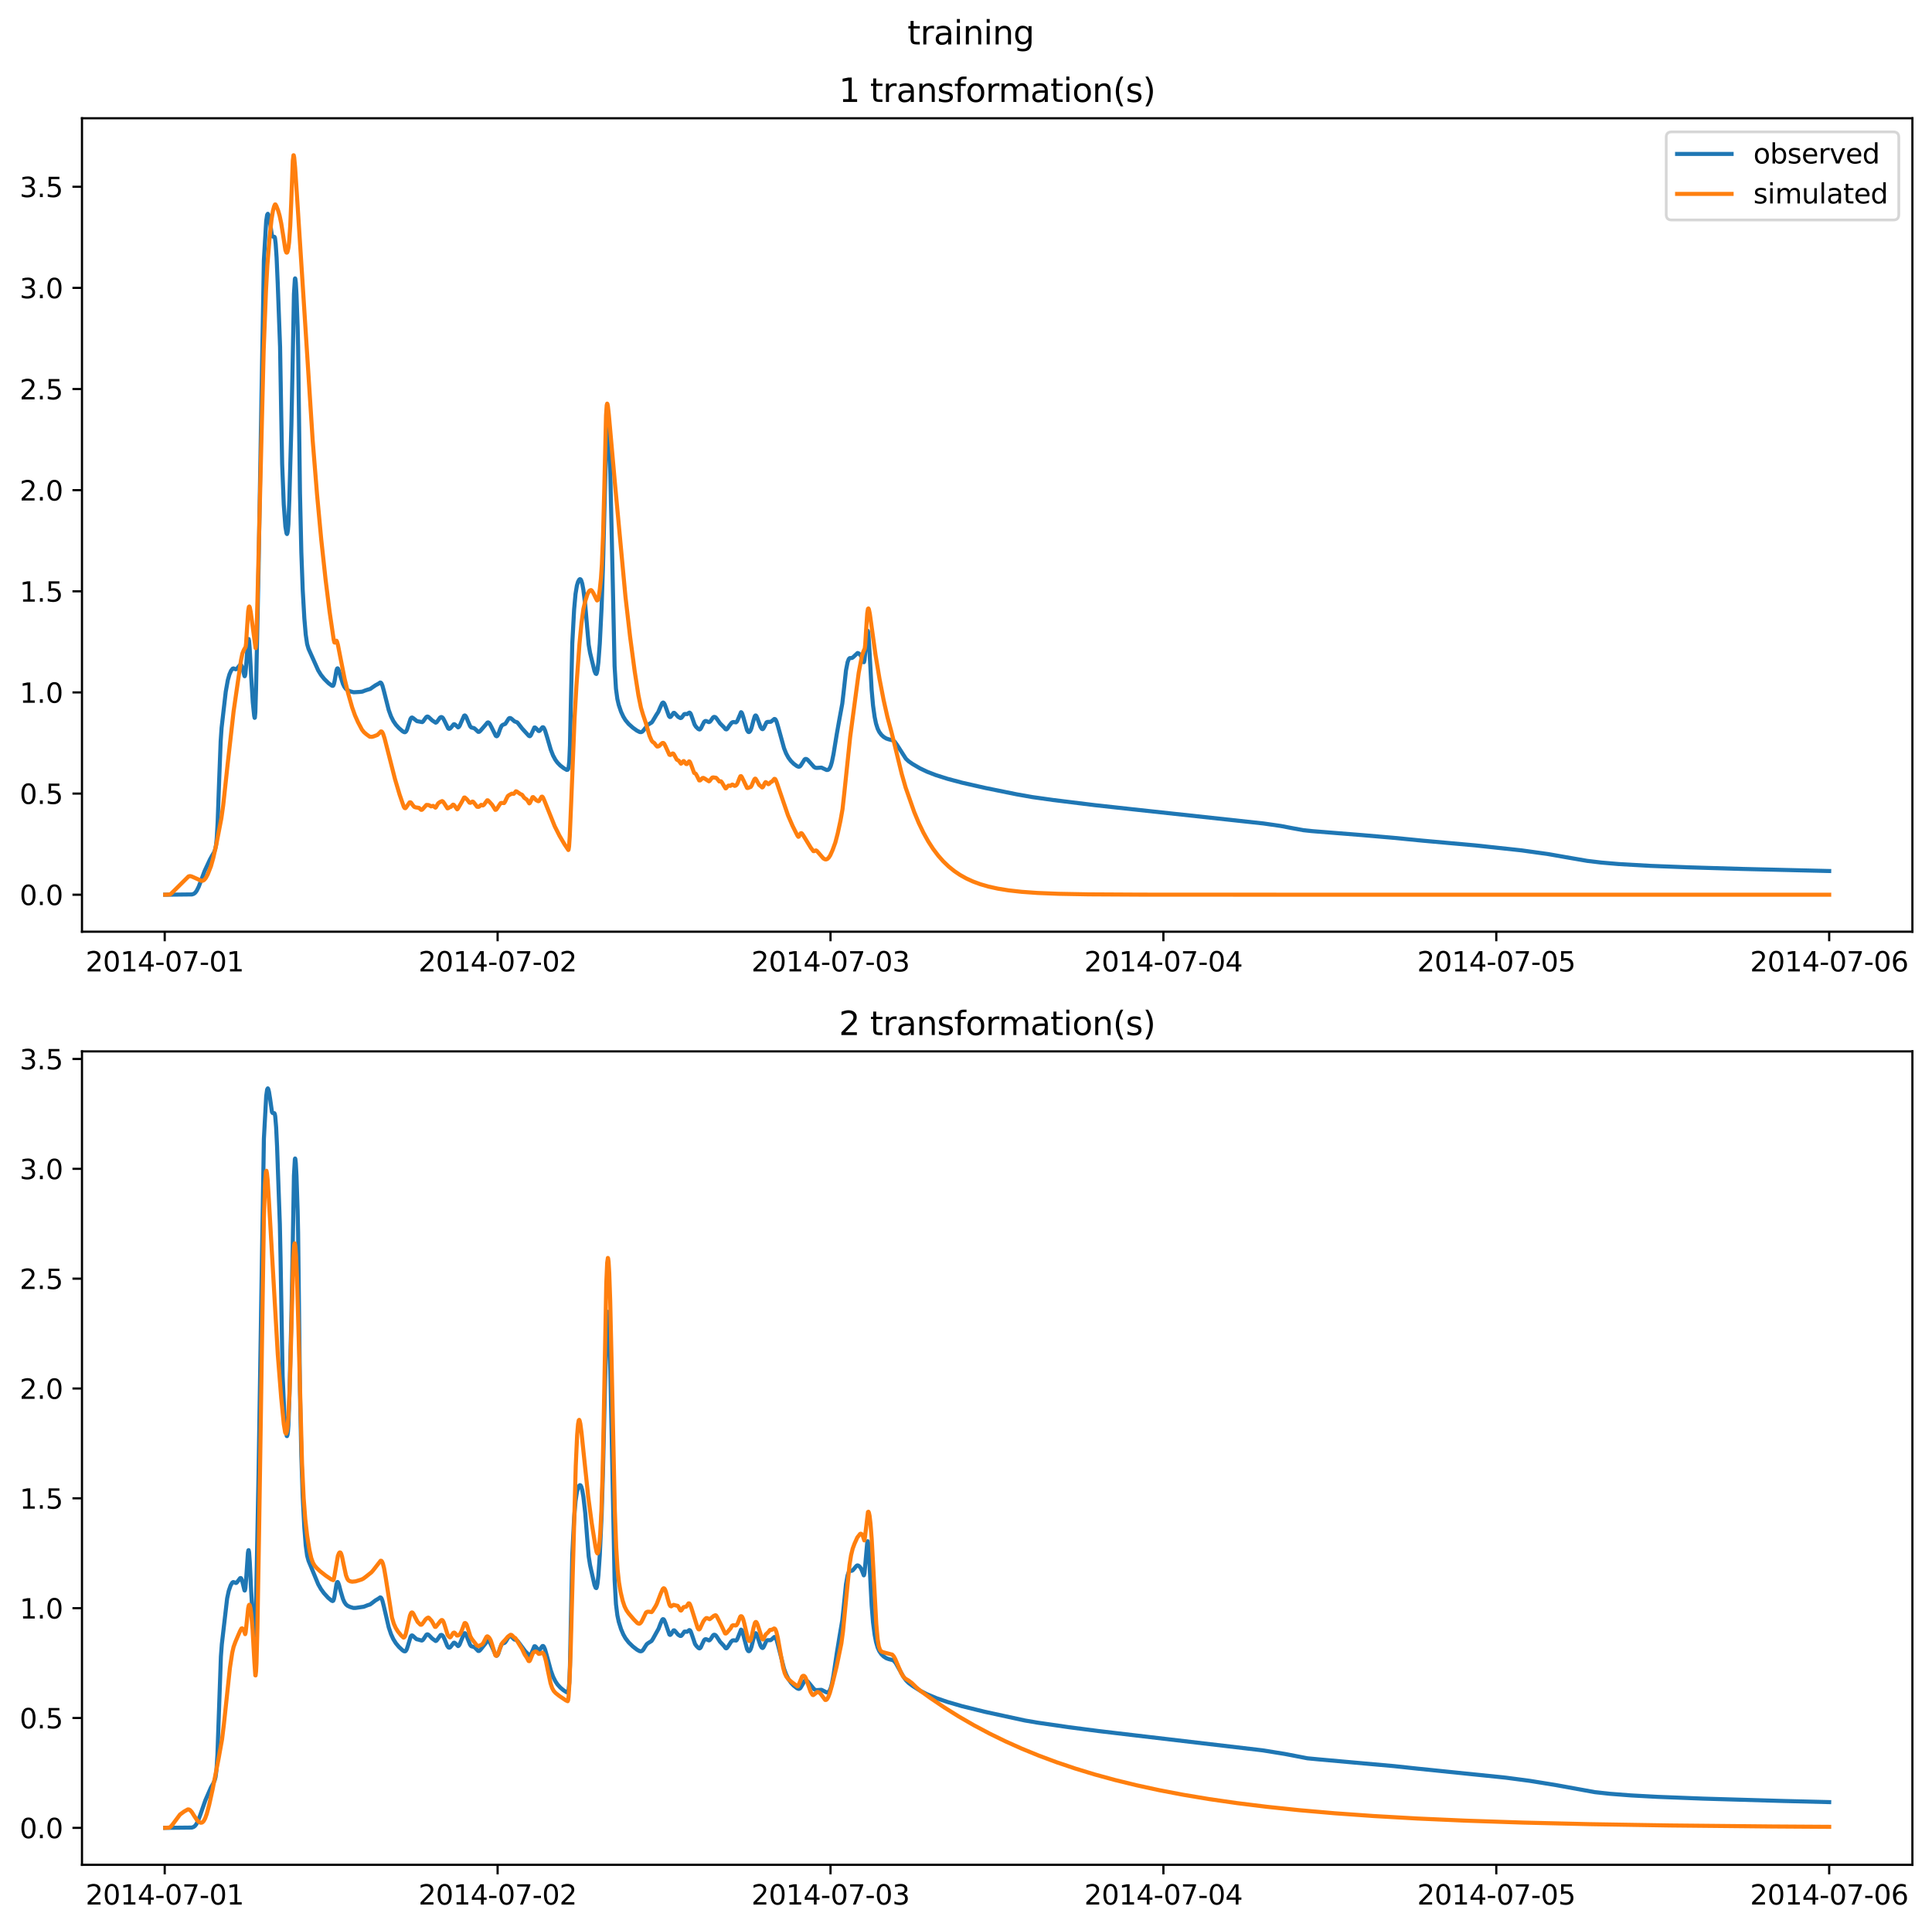 <?xml version="1.0" encoding="utf-8" standalone="no"?>
<!DOCTYPE svg PUBLIC "-//W3C//DTD SVG 1.1//EN"
  "http://www.w3.org/Graphics/SVG/1.1/DTD/svg11.dtd">
<svg xmlns:xlink="http://www.w3.org/1999/xlink" width="709.427pt" height="708.798pt" viewBox="0 0 709.427 708.798" xmlns="http://www.w3.org/2000/svg" version="1.1">
 <defs>
  <style type="text/css">*{stroke-linejoin: round; stroke-linecap: butt}</style>
 </defs>
 <g id="figure_1">
  <g id="patch_1">
   <path d="M 0 708.798 
L 709.427 708.798 
L 709.427 0 
L 0 0 
z
" style="fill: #ffffff"/>
  </g>
  <g id="axes_1">
   <g id="patch_2">
    <path d="M 30.103 342.2 
L 702.227 342.2 
L 702.227 43.44 
L 30.103 43.44 
z
" style="fill: #ffffff"/>
   </g>
   <g id="matplotlib.axis_1">
    <g id="xtick_1">
     <g id="line2d_1">
      <defs>
       <path id="m85e9380287" d="M 0 0 
L 0 3.5 
" style="stroke: #000000; stroke-width: 0.8"/>
      </defs>
      <g>
       <use xlink:href="#m85e9380287" x="60.484" y="342.2" style="stroke: #000000; stroke-width: 0.8"/>
      </g>
     </g>
     <g id="text_1">
      <!-- 2014-07-01 -->
      <g transform="translate(31.427 356.798) scale(0.1 -0.1)">
       <defs>
        <path id="DejaVuSans-32" d="M 1228 531 
L 3431 531 
L 3431 0 
L 469 0 
L 469 531 
Q 828 903 1448 1529 
Q 2069 2156 2228 2338 
Q 2531 2678 2651 2914 
Q 2772 3150 2772 3378 
Q 2772 3750 2511 3984 
Q 2250 4219 1831 4219 
Q 1534 4219 1204 4116 
Q 875 4013 500 3803 
L 500 4441 
Q 881 4594 1212 4672 
Q 1544 4750 1819 4750 
Q 2544 4750 2975 4387 
Q 3406 4025 3406 3419 
Q 3406 3131 3298 2873 
Q 3191 2616 2906 2266 
Q 2828 2175 2409 1742 
Q 1991 1309 1228 531 
z
" transform="scale(0.016)"/>
        <path id="DejaVuSans-30" d="M 2034 4250 
Q 1547 4250 1301 3770 
Q 1056 3291 1056 2328 
Q 1056 1369 1301 889 
Q 1547 409 2034 409 
Q 2525 409 2770 889 
Q 3016 1369 3016 2328 
Q 3016 3291 2770 3770 
Q 2525 4250 2034 4250 
z
M 2034 4750 
Q 2819 4750 3233 4129 
Q 3647 3509 3647 2328 
Q 3647 1150 3233 529 
Q 2819 -91 2034 -91 
Q 1250 -91 836 529 
Q 422 1150 422 2328 
Q 422 3509 836 4129 
Q 1250 4750 2034 4750 
z
" transform="scale(0.016)"/>
        <path id="DejaVuSans-31" d="M 794 531 
L 1825 531 
L 1825 4091 
L 703 3866 
L 703 4441 
L 1819 4666 
L 2450 4666 
L 2450 531 
L 3481 531 
L 3481 0 
L 794 0 
L 794 531 
z
" transform="scale(0.016)"/>
        <path id="DejaVuSans-34" d="M 2419 4116 
L 825 1625 
L 2419 1625 
L 2419 4116 
z
M 2253 4666 
L 3047 4666 
L 3047 1625 
L 3713 1625 
L 3713 1100 
L 3047 1100 
L 3047 0 
L 2419 0 
L 2419 1100 
L 313 1100 
L 313 1709 
L 2253 4666 
z
" transform="scale(0.016)"/>
        <path id="DejaVuSans-2d" d="M 313 2009 
L 1997 2009 
L 1997 1497 
L 313 1497 
L 313 2009 
z
" transform="scale(0.016)"/>
        <path id="DejaVuSans-37" d="M 525 4666 
L 3525 4666 
L 3525 4397 
L 1831 0 
L 1172 0 
L 2766 4134 
L 525 4134 
L 525 4666 
z
" transform="scale(0.016)"/>
       </defs>
       <use xlink:href="#DejaVuSans-32"/>
       <use xlink:href="#DejaVuSans-30" x="63.623"/>
       <use xlink:href="#DejaVuSans-31" x="127.246"/>
       <use xlink:href="#DejaVuSans-34" x="190.869"/>
       <use xlink:href="#DejaVuSans-2d" x="254.492"/>
       <use xlink:href="#DejaVuSans-30" x="290.576"/>
       <use xlink:href="#DejaVuSans-37" x="354.199"/>
       <use xlink:href="#DejaVuSans-2d" x="417.822"/>
       <use xlink:href="#DejaVuSans-30" x="453.906"/>
       <use xlink:href="#DejaVuSans-31" x="517.529"/>
      </g>
     </g>
    </g>
    <g id="xtick_2">
     <g id="line2d_2">
      <g>
       <use xlink:href="#m85e9380287" x="182.723" y="342.2" style="stroke: #000000; stroke-width: 0.8"/>
      </g>
     </g>
     <g id="text_2">
      <!-- 2014-07-02 -->
      <g transform="translate(153.665 356.798) scale(0.1 -0.1)">
       <use xlink:href="#DejaVuSans-32"/>
       <use xlink:href="#DejaVuSans-30" x="63.623"/>
       <use xlink:href="#DejaVuSans-31" x="127.246"/>
       <use xlink:href="#DejaVuSans-34" x="190.869"/>
       <use xlink:href="#DejaVuSans-2d" x="254.492"/>
       <use xlink:href="#DejaVuSans-30" x="290.576"/>
       <use xlink:href="#DejaVuSans-37" x="354.199"/>
       <use xlink:href="#DejaVuSans-2d" x="417.822"/>
       <use xlink:href="#DejaVuSans-30" x="453.906"/>
       <use xlink:href="#DejaVuSans-32" x="517.529"/>
      </g>
     </g>
    </g>
    <g id="xtick_3">
     <g id="line2d_3">
      <g>
       <use xlink:href="#m85e9380287" x="304.961" y="342.2" style="stroke: #000000; stroke-width: 0.8"/>
      </g>
     </g>
     <g id="text_3">
      <!-- 2014-07-03 -->
      <g transform="translate(275.903 356.798) scale(0.1 -0.1)">
       <defs>
        <path id="DejaVuSans-33" d="M 2597 2516 
Q 3050 2419 3304 2112 
Q 3559 1806 3559 1356 
Q 3559 666 3084 287 
Q 2609 -91 1734 -91 
Q 1441 -91 1130 -33 
Q 819 25 488 141 
L 488 750 
Q 750 597 1062 519 
Q 1375 441 1716 441 
Q 2309 441 2620 675 
Q 2931 909 2931 1356 
Q 2931 1769 2642 2001 
Q 2353 2234 1838 2234 
L 1294 2234 
L 1294 2753 
L 1863 2753 
Q 2328 2753 2575 2939 
Q 2822 3125 2822 3475 
Q 2822 3834 2567 4026 
Q 2313 4219 1838 4219 
Q 1578 4219 1281 4162 
Q 984 4106 628 3988 
L 628 4550 
Q 988 4650 1302 4700 
Q 1616 4750 1894 4750 
Q 2613 4750 3031 4423 
Q 3450 4097 3450 3541 
Q 3450 3153 3228 2886 
Q 3006 2619 2597 2516 
z
" transform="scale(0.016)"/>
       </defs>
       <use xlink:href="#DejaVuSans-32"/>
       <use xlink:href="#DejaVuSans-30" x="63.623"/>
       <use xlink:href="#DejaVuSans-31" x="127.246"/>
       <use xlink:href="#DejaVuSans-34" x="190.869"/>
       <use xlink:href="#DejaVuSans-2d" x="254.492"/>
       <use xlink:href="#DejaVuSans-30" x="290.576"/>
       <use xlink:href="#DejaVuSans-37" x="354.199"/>
       <use xlink:href="#DejaVuSans-2d" x="417.822"/>
       <use xlink:href="#DejaVuSans-30" x="453.906"/>
       <use xlink:href="#DejaVuSans-33" x="517.529"/>
      </g>
     </g>
    </g>
    <g id="xtick_4">
     <g id="line2d_4">
      <g>
       <use xlink:href="#m85e9380287" x="427.199" y="342.2" style="stroke: #000000; stroke-width: 0.8"/>
      </g>
     </g>
     <g id="text_4">
      <!-- 2014-07-04 -->
      <g transform="translate(398.141 356.798) scale(0.1 -0.1)">
       <use xlink:href="#DejaVuSans-32"/>
       <use xlink:href="#DejaVuSans-30" x="63.623"/>
       <use xlink:href="#DejaVuSans-31" x="127.246"/>
       <use xlink:href="#DejaVuSans-34" x="190.869"/>
       <use xlink:href="#DejaVuSans-2d" x="254.492"/>
       <use xlink:href="#DejaVuSans-30" x="290.576"/>
       <use xlink:href="#DejaVuSans-37" x="354.199"/>
       <use xlink:href="#DejaVuSans-2d" x="417.822"/>
       <use xlink:href="#DejaVuSans-30" x="453.906"/>
       <use xlink:href="#DejaVuSans-34" x="517.529"/>
      </g>
     </g>
    </g>
    <g id="xtick_5">
     <g id="line2d_5">
      <g>
       <use xlink:href="#m85e9380287" x="549.437" y="342.2" style="stroke: #000000; stroke-width: 0.8"/>
      </g>
     </g>
     <g id="text_5">
      <!-- 2014-07-05 -->
      <g transform="translate(520.38 356.798) scale(0.1 -0.1)">
       <defs>
        <path id="DejaVuSans-35" d="M 691 4666 
L 3169 4666 
L 3169 4134 
L 1269 4134 
L 1269 2991 
Q 1406 3038 1543 3061 
Q 1681 3084 1819 3084 
Q 2600 3084 3056 2656 
Q 3513 2228 3513 1497 
Q 3513 744 3044 326 
Q 2575 -91 1722 -91 
Q 1428 -91 1123 -41 
Q 819 9 494 109 
L 494 744 
Q 775 591 1075 516 
Q 1375 441 1709 441 
Q 2250 441 2565 725 
Q 2881 1009 2881 1497 
Q 2881 1984 2565 2268 
Q 2250 2553 1709 2553 
Q 1456 2553 1204 2497 
Q 953 2441 691 2322 
L 691 4666 
z
" transform="scale(0.016)"/>
       </defs>
       <use xlink:href="#DejaVuSans-32"/>
       <use xlink:href="#DejaVuSans-30" x="63.623"/>
       <use xlink:href="#DejaVuSans-31" x="127.246"/>
       <use xlink:href="#DejaVuSans-34" x="190.869"/>
       <use xlink:href="#DejaVuSans-2d" x="254.492"/>
       <use xlink:href="#DejaVuSans-30" x="290.576"/>
       <use xlink:href="#DejaVuSans-37" x="354.199"/>
       <use xlink:href="#DejaVuSans-2d" x="417.822"/>
       <use xlink:href="#DejaVuSans-30" x="453.906"/>
       <use xlink:href="#DejaVuSans-35" x="517.529"/>
      </g>
     </g>
    </g>
    <g id="xtick_6">
     <g id="line2d_6">
      <g>
       <use xlink:href="#m85e9380287" x="671.676" y="342.2" style="stroke: #000000; stroke-width: 0.8"/>
      </g>
     </g>
     <g id="text_6">
      <!-- 2014-07-06 -->
      <g transform="translate(642.618 356.798) scale(0.1 -0.1)">
       <defs>
        <path id="DejaVuSans-36" d="M 2113 2584 
Q 1688 2584 1439 2293 
Q 1191 2003 1191 1497 
Q 1191 994 1439 701 
Q 1688 409 2113 409 
Q 2538 409 2786 701 
Q 3034 994 3034 1497 
Q 3034 2003 2786 2293 
Q 2538 2584 2113 2584 
z
M 3366 4563 
L 3366 3988 
Q 3128 4100 2886 4159 
Q 2644 4219 2406 4219 
Q 1781 4219 1451 3797 
Q 1122 3375 1075 2522 
Q 1259 2794 1537 2939 
Q 1816 3084 2150 3084 
Q 2853 3084 3261 2657 
Q 3669 2231 3669 1497 
Q 3669 778 3244 343 
Q 2819 -91 2113 -91 
Q 1303 -91 875 529 
Q 447 1150 447 2328 
Q 447 3434 972 4092 
Q 1497 4750 2381 4750 
Q 2619 4750 2861 4703 
Q 3103 4656 3366 4563 
z
" transform="scale(0.016)"/>
       </defs>
       <use xlink:href="#DejaVuSans-32"/>
       <use xlink:href="#DejaVuSans-30" x="63.623"/>
       <use xlink:href="#DejaVuSans-31" x="127.246"/>
       <use xlink:href="#DejaVuSans-34" x="190.869"/>
       <use xlink:href="#DejaVuSans-2d" x="254.492"/>
       <use xlink:href="#DejaVuSans-30" x="290.576"/>
       <use xlink:href="#DejaVuSans-37" x="354.199"/>
       <use xlink:href="#DejaVuSans-2d" x="417.822"/>
       <use xlink:href="#DejaVuSans-30" x="453.906"/>
       <use xlink:href="#DejaVuSans-36" x="517.529"/>
      </g>
     </g>
    </g>
   </g>
   <g id="matplotlib.axis_2">
    <g id="ytick_1">
     <g id="line2d_7">
      <defs>
       <path id="m4f3bca2c11" d="M 0 0 
L -3.5 0 
" style="stroke: #000000; stroke-width: 0.8"/>
      </defs>
      <g>
       <use xlink:href="#m4f3bca2c11" x="30.103" y="328.615" style="stroke: #000000; stroke-width: 0.8"/>
      </g>
     </g>
     <g id="text_7">
      <!-- 0.0 -->
      <g transform="translate(7.2 332.414) scale(0.1 -0.1)">
       <defs>
        <path id="DejaVuSans-2e" d="M 684 794 
L 1344 794 
L 1344 0 
L 684 0 
L 684 794 
z
" transform="scale(0.016)"/>
       </defs>
       <use xlink:href="#DejaVuSans-30"/>
       <use xlink:href="#DejaVuSans-2e" x="63.623"/>
       <use xlink:href="#DejaVuSans-30" x="95.41"/>
      </g>
     </g>
    </g>
    <g id="ytick_2">
     <g id="line2d_8">
      <g>
       <use xlink:href="#m4f3bca2c11" x="30.103" y="291.469" style="stroke: #000000; stroke-width: 0.8"/>
      </g>
     </g>
     <g id="text_8">
      <!-- 0.5 -->
      <g transform="translate(7.2 295.268) scale(0.1 -0.1)">
       <use xlink:href="#DejaVuSans-30"/>
       <use xlink:href="#DejaVuSans-2e" x="63.623"/>
       <use xlink:href="#DejaVuSans-35" x="95.41"/>
      </g>
     </g>
    </g>
    <g id="ytick_3">
     <g id="line2d_9">
      <g>
       <use xlink:href="#m4f3bca2c11" x="30.103" y="254.322" style="stroke: #000000; stroke-width: 0.8"/>
      </g>
     </g>
     <g id="text_9">
      <!-- 1.0 -->
      <g transform="translate(7.2 258.121) scale(0.1 -0.1)">
       <use xlink:href="#DejaVuSans-31"/>
       <use xlink:href="#DejaVuSans-2e" x="63.623"/>
       <use xlink:href="#DejaVuSans-30" x="95.41"/>
      </g>
     </g>
    </g>
    <g id="ytick_4">
     <g id="line2d_10">
      <g>
       <use xlink:href="#m4f3bca2c11" x="30.103" y="217.176" style="stroke: #000000; stroke-width: 0.8"/>
      </g>
     </g>
     <g id="text_10">
      <!-- 1.5 -->
      <g transform="translate(7.2 220.975) scale(0.1 -0.1)">
       <use xlink:href="#DejaVuSans-31"/>
       <use xlink:href="#DejaVuSans-2e" x="63.623"/>
       <use xlink:href="#DejaVuSans-35" x="95.41"/>
      </g>
     </g>
    </g>
    <g id="ytick_5">
     <g id="line2d_11">
      <g>
       <use xlink:href="#m4f3bca2c11" x="30.103" y="180.029" style="stroke: #000000; stroke-width: 0.8"/>
      </g>
     </g>
     <g id="text_11">
      <!-- 2.0 -->
      <g transform="translate(7.2 183.828) scale(0.1 -0.1)">
       <use xlink:href="#DejaVuSans-32"/>
       <use xlink:href="#DejaVuSans-2e" x="63.623"/>
       <use xlink:href="#DejaVuSans-30" x="95.41"/>
      </g>
     </g>
    </g>
    <g id="ytick_6">
     <g id="line2d_12">
      <g>
       <use xlink:href="#m4f3bca2c11" x="30.103" y="142.883" style="stroke: #000000; stroke-width: 0.8"/>
      </g>
     </g>
     <g id="text_12">
      <!-- 2.5 -->
      <g transform="translate(7.2 146.682) scale(0.1 -0.1)">
       <use xlink:href="#DejaVuSans-32"/>
       <use xlink:href="#DejaVuSans-2e" x="63.623"/>
       <use xlink:href="#DejaVuSans-35" x="95.41"/>
      </g>
     </g>
    </g>
    <g id="ytick_7">
     <g id="line2d_13">
      <g>
       <use xlink:href="#m4f3bca2c11" x="30.103" y="105.736" style="stroke: #000000; stroke-width: 0.8"/>
      </g>
     </g>
     <g id="text_13">
      <!-- 3.0 -->
      <g transform="translate(7.2 109.535) scale(0.1 -0.1)">
       <use xlink:href="#DejaVuSans-33"/>
       <use xlink:href="#DejaVuSans-2e" x="63.623"/>
       <use xlink:href="#DejaVuSans-30" x="95.41"/>
      </g>
     </g>
    </g>
    <g id="ytick_8">
     <g id="line2d_14">
      <g>
       <use xlink:href="#m4f3bca2c11" x="30.103" y="68.59" style="stroke: #000000; stroke-width: 0.8"/>
      </g>
     </g>
     <g id="text_14">
      <!-- 3.5 -->
      <g transform="translate(7.2 72.389) scale(0.1 -0.1)">
       <use xlink:href="#DejaVuSans-33"/>
       <use xlink:href="#DejaVuSans-2e" x="63.623"/>
       <use xlink:href="#DejaVuSans-35" x="95.41"/>
      </g>
     </g>
    </g>
   </g>
   <g id="line2d_15">
    <path d="M 60.654 328.615 
L 70.501 328.51 
L 71.18 328.27 
L 71.69 327.87 
L 72.199 327.208 
L 72.963 325.691 
L 73.982 323.004 
L 75.085 320.014 
L 77.122 315.631 
L 77.971 314.099 
L 78.565 313.129 
L 78.99 312.06 
L 79.329 310.373 
L 79.584 307.944 
L 79.924 301.999 
L 80.433 287.696 
L 81.027 272.29 
L 81.367 267.316 
L 82.895 254.04 
L 83.659 249.785 
L 84.253 247.679 
L 84.847 246.321 
L 85.441 245.568 
L 85.781 245.501 
L 86.205 245.701 
L 86.545 245.815 
L 86.884 245.718 
L 87.394 245.129 
L 88.158 244.189 
L 88.412 244.131 
L 88.582 244.263 
L 88.837 244.77 
L 89.261 246.368 
L 89.771 248.297 
L 89.856 248.366 
L 89.94 248.267 
L 90.11 247.491 
L 90.365 244.723 
L 91.044 235.597 
L 91.214 234.748 
L 91.299 234.701 
L 91.468 235.456 
L 91.723 238.806 
L 92.232 248.554 
L 92.827 257.968 
L 93.336 262.915 
L 93.506 263.654 
L 93.591 263.564 
L 93.76 261.638 
L 94.015 253.301 
L 94.949 208.593 
L 95.967 148.75 
L 96.901 95.565 
L 97.75 81.165 
L 98.09 78.92 
L 98.344 78.529 
L 98.514 78.772 
L 98.769 79.698 
L 99.193 82.127 
L 99.872 86.559 
L 100.127 86.863 
L 100.806 87.017 
L 100.976 87.433 
L 101.231 89.595 
L 101.57 94.652 
L 101.994 104.45 
L 102.843 127.43 
L 103.268 152.398 
L 103.607 170.438 
L 104.202 185.366 
L 104.796 193.395 
L 105.22 195.915 
L 105.39 196.141 
L 105.56 195.711 
L 105.73 194.637 
L 105.899 192.611 
L 106.239 183.538 
L 107.003 155.943 
L 107.427 135.189 
L 107.937 108.033 
L 108.276 102.517 
L 108.361 102.25 
L 108.446 102.395 
L 108.616 103.779 
L 108.87 108.209 
L 109.295 120.007 
L 109.465 127.305 
L 109.719 147.479 
L 110.144 180.882 
L 110.653 202.953 
L 111.162 216.792 
L 111.757 227.144 
L 112.266 233.07 
L 112.775 236.546 
L 113.285 238.28 
L 116.85 246.241 
L 117.868 247.883 
L 119.057 249.366 
L 120.67 250.956 
L 121.858 251.829 
L 122.198 251.911 
L 122.368 251.801 
L 122.622 251.223 
L 122.877 250.075 
L 123.556 246.184 
L 123.811 245.537 
L 123.98 245.463 
L 124.15 245.636 
L 124.49 246.494 
L 125.084 248.584 
L 125.933 251.197 
L 126.442 252.251 
L 127.036 253.048 
L 127.631 253.514 
L 128.564 253.917 
L 129.838 254.253 
L 130.856 254.205 
L 132.215 254.124 
L 133.063 254.017 
L 134.082 253.614 
L 134.931 253.331 
L 135.95 253.036 
L 136.798 252.44 
L 137.902 251.689 
L 138.921 251.146 
L 139.6 250.681 
L 139.854 250.743 
L 140.109 251.049 
L 140.449 251.873 
L 140.958 253.745 
L 142.741 260.806 
L 143.589 263.127 
L 144.438 264.823 
L 145.372 266.189 
L 146.476 267.408 
L 147.834 268.585 
L 148.428 268.916 
L 148.768 268.92 
L 149.107 268.651 
L 149.447 268.014 
L 149.956 266.423 
L 150.72 264.076 
L 151.06 263.608 
L 151.314 263.534 
L 151.654 263.707 
L 153.097 264.862 
L 155.049 265.223 
L 155.389 264.959 
L 155.898 264.202 
L 156.577 263.302 
L 156.917 263.169 
L 157.256 263.263 
L 157.766 263.714 
L 158.699 264.594 
L 159.973 265.423 
L 160.312 265.279 
L 160.737 264.726 
L 161.586 263.556 
L 162.01 263.354 
L 162.35 263.445 
L 162.689 263.785 
L 163.199 264.714 
L 164.557 267.512 
L 164.896 267.692 
L 165.236 267.607 
L 165.66 267.185 
L 166.594 266.029 
L 166.849 265.989 
L 167.188 266.204 
L 168.207 267.152 
L 168.462 267.025 
L 168.801 266.555 
L 169.395 265.181 
L 170.414 262.876 
L 170.669 262.765 
L 170.923 262.921 
L 171.263 263.476 
L 171.857 264.952 
L 172.621 266.711 
L 173.045 267.184 
L 173.47 267.306 
L 174.064 267.423 
L 174.489 267.757 
L 175.592 268.797 
L 175.932 268.787 
L 176.356 268.457 
L 178.478 266.006 
L 178.988 265.39 
L 179.242 265.322 
L 179.497 265.446 
L 179.836 265.847 
L 180.431 266.973 
L 182.044 270.249 
L 182.383 270.425 
L 182.638 270.274 
L 182.977 269.693 
L 183.656 267.743 
L 184.166 266.614 
L 184.59 266.238 
L 185.524 265.876 
L 185.948 265.26 
L 186.797 263.908 
L 187.137 263.717 
L 187.476 263.749 
L 187.901 264.05 
L 188.919 264.95 
L 189.938 265.314 
L 190.447 265.935 
L 191.721 267.573 
L 194.183 270.263 
L 194.522 270.405 
L 194.777 270.256 
L 195.031 269.825 
L 196.22 267.204 
L 196.474 267.203 
L 196.814 267.476 
L 197.748 268.47 
L 198.002 268.495 
L 198.257 268.332 
L 198.766 267.606 
L 199.191 267.126 
L 199.446 267.115 
L 199.7 267.358 
L 200.125 268.235 
L 200.974 270.991 
L 202.247 275.358 
L 203.096 277.51 
L 203.945 279.075 
L 204.709 280.117 
L 205.727 281.16 
L 207.001 282.137 
L 208.104 282.773 
L 208.444 282.706 
L 208.613 282.505 
L 208.783 281.951 
L 209.038 279.63 
L 209.293 273.677 
L 209.632 257.87 
L 210.141 236.332 
L 210.82 223.823 
L 211.33 218.156 
L 211.839 215.066 
L 212.264 213.669 
L 212.688 212.889 
L 212.943 212.712 
L 213.197 212.807 
L 213.452 213.236 
L 213.792 214.347 
L 214.216 216.627 
L 214.895 222.103 
L 215.574 230.13 
L 216.168 236.825 
L 216.678 239.79 
L 218.291 246.452 
L 218.715 247.411 
L 218.97 247.539 
L 219.139 247.202 
L 219.394 246.028 
L 219.734 243.228 
L 220.243 236.338 
L 220.922 222.718 
L 221.431 207.426 
L 222.111 180.712 
L 222.705 159.992 
L 223.044 154.53 
L 223.129 154.085 
L 223.214 154.105 
L 223.384 155.32 
L 223.639 159.765 
L 224.063 172.291 
L 224.657 197.986 
L 225.676 244.631 
L 226.185 252.972 
L 226.694 256.73 
L 227.204 258.923 
L 228.053 261.431 
L 228.902 263.245 
L 229.666 264.488 
L 230.854 265.912 
L 232.382 267.273 
L 233.91 268.37 
L 234.929 268.871 
L 235.438 268.904 
L 235.862 268.713 
L 236.287 268.265 
L 237.9 266.189 
L 239.343 265.326 
L 239.852 264.537 
L 240.956 262.663 
L 241.72 261.494 
L 242.484 259.694 
L 243.163 258.241 
L 243.502 258.026 
L 243.757 258.169 
L 244.096 258.732 
L 244.521 259.865 
L 245.624 262.989 
L 245.964 263.352 
L 246.219 263.319 
L 246.558 262.929 
L 247.322 261.836 
L 247.577 261.815 
L 247.916 262.096 
L 249.02 263.301 
L 249.869 263.739 
L 250.208 263.638 
L 250.548 263.239 
L 251.227 262.308 
L 251.567 262.217 
L 252.331 262.284 
L 252.84 261.881 
L 253.179 261.732 
L 253.434 261.883 
L 253.689 262.291 
L 254.198 263.688 
L 255.047 266.115 
L 255.556 266.919 
L 256.405 267.746 
L 256.83 267.929 
L 257.084 267.84 
L 257.424 267.409 
L 257.848 266.518 
L 258.527 265.168 
L 258.952 264.827 
L 259.291 264.815 
L 259.886 265.084 
L 260.31 265.223 
L 260.65 265.093 
L 260.989 264.735 
L 261.838 263.505 
L 262.178 263.308 
L 262.517 263.334 
L 262.857 263.554 
L 263.366 264.206 
L 264.385 265.67 
L 265.828 267.113 
L 266.422 267.819 
L 266.761 267.89 
L 267.101 267.626 
L 267.865 266.447 
L 268.629 265.491 
L 269.053 265.217 
L 269.478 265.208 
L 270.242 265.316 
L 270.581 265.044 
L 270.921 264.38 
L 272.109 261.579 
L 272.279 261.669 
L 272.534 262.105 
L 272.958 263.427 
L 274.316 268.168 
L 274.741 268.799 
L 274.996 268.885 
L 275.25 268.764 
L 275.59 268.273 
L 275.929 267.441 
L 276.608 264.854 
L 277.118 263.15 
L 277.372 262.796 
L 277.542 262.785 
L 277.797 263.074 
L 278.136 263.884 
L 279.24 266.96 
L 279.749 267.711 
L 280.004 267.808 
L 280.259 267.664 
L 280.598 267.089 
L 281.447 265.328 
L 281.787 265.156 
L 283.06 265.097 
L 283.569 264.705 
L 284.333 264.07 
L 284.588 264.107 
L 284.843 264.378 
L 285.182 265.11 
L 285.776 267.118 
L 287.899 274.81 
L 288.662 276.729 
L 289.511 278.295 
L 290.445 279.531 
L 291.464 280.528 
L 292.652 281.393 
L 293.246 281.621 
L 293.586 281.567 
L 293.926 281.296 
L 294.35 280.666 
L 295.454 278.907 
L 295.793 278.737 
L 296.133 278.78 
L 296.557 279.059 
L 297.321 279.901 
L 298.934 281.72 
L 299.443 281.992 
L 299.953 282.037 
L 301.65 281.933 
L 302.414 282.288 
L 303.518 282.805 
L 303.942 282.799 
L 304.282 282.619 
L 304.621 282.217 
L 305.046 281.307 
L 305.47 279.862 
L 306.064 276.962 
L 307.253 269.669 
L 308.187 264.378 
L 309.29 258.391 
L 309.8 253.945 
L 310.648 246.225 
L 311.243 243.198 
L 311.667 242.073 
L 312.007 241.722 
L 312.346 241.689 
L 312.855 241.657 
L 313.195 241.441 
L 314.893 239.847 
L 315.232 239.937 
L 315.827 240.462 
L 316.336 241.232 
L 316.76 242.342 
L 317.1 243.178 
L 317.185 243.224 
L 317.27 243.139 
L 317.439 242.45 
L 317.694 239.94 
L 318.458 231.965 
L 318.628 231.673 
L 318.713 231.843 
L 318.883 232.969 
L 319.222 238.15 
L 320.071 253.448 
L 320.58 259.133 
L 321.174 263.364 
L 321.684 265.787 
L 322.278 267.644 
L 322.872 268.851 
L 323.636 269.883 
L 324.485 270.664 
L 325.419 271.231 
L 326.353 271.549 
L 327.965 271.958 
L 328.56 272.448 
L 329.324 273.493 
L 332.634 278.656 
L 333.653 279.61 
L 335.096 280.609 
L 337.812 282.195 
L 340.444 283.451 
L 343.67 284.699 
L 347.914 286.044 
L 353.262 287.469 
L 361.836 289.416 
L 373.38 291.753 
L 379.068 292.76 
L 386.708 293.83 
L 402.072 295.728 
L 415.824 297.233 
L 463.956 302.45 
L 470.322 303.369 
L 474.312 304.132 
L 478.641 304.922 
L 481.612 305.244 
L 499.948 306.704 
L 511.662 307.713 
L 522.443 308.768 
L 541.713 310.5 
L 558.605 312.316 
L 568.537 313.701 
L 574.904 314.822 
L 582.798 316.183 
L 587.976 316.804 
L 594.343 317.35 
L 606.142 318.026 
L 620.573 318.577 
L 639.588 319.141 
L 670.912 319.895 
L 671.676 319.911 
L 671.676 319.911 
" clip-path="url(#p1e5fab4789)" style="fill: none; stroke: #1f77b4; stroke-width: 1.5; stroke-linecap: square"/>
   </g>
   <g id="line2d_16">
    <path d="M 60.654 328.615 
L 62.352 328.535 
L 62.861 328.199 
L 64.135 326.952 
L 69.228 321.896 
L 69.737 321.777 
L 70.331 321.89 
L 71.52 322.413 
L 73.982 323.51 
L 74.491 323.468 
L 75 323.155 
L 75.594 322.433 
L 76.274 321.158 
L 77.462 318.151 
L 78.311 315.122 
L 79.414 310.229 
L 81.282 300.586 
L 81.961 295.771 
L 83.574 280.814 
L 85.781 261.253 
L 88.497 242.496 
L 89.007 240.019 
L 89.516 238.768 
L 90.195 237.598 
L 90.365 236.283 
L 90.704 230.853 
L 91.129 224.484 
L 91.384 222.92 
L 91.553 222.755 
L 91.723 223.1 
L 92.063 224.771 
L 92.742 229.831 
L 93.845 238.04 
L 93.93 237.647 
L 94.1 235.054 
L 94.439 224.368 
L 96.816 128.799 
L 97.665 106.85 
L 98.175 97.365 
L 99.023 86.981 
L 99.703 80.668 
L 100.212 77.472 
L 100.636 75.86 
L 100.976 75.101 
L 101.146 75.088 
L 101.485 75.658 
L 102.164 77.438 
L 102.674 79.224 
L 103.268 82.03 
L 104.032 86.854 
L 104.796 91.833 
L 105.135 92.723 
L 105.305 92.804 
L 105.475 92.691 
L 105.645 92.219 
L 105.899 91.023 
L 106.154 89.035 
L 106.578 82.92 
L 106.918 74.885 
L 107.512 59.04 
L 107.767 57.02 
L 107.852 57.033 
L 108.022 57.841 
L 108.361 61.459 
L 109.21 74.391 
L 114.813 161.719 
L 116.425 181.675 
L 117.953 198.098 
L 119.566 212.996 
L 121.009 224.549 
L 122.537 234.981 
L 122.792 235.96 
L 122.962 236.019 
L 123.556 235.327 
L 123.726 235.574 
L 124.065 236.735 
L 124.829 240.661 
L 126.527 249.247 
L 127.8 254.516 
L 129.328 259.878 
L 130.347 262.739 
L 131.451 265.236 
L 132.894 267.973 
L 133.658 268.924 
L 134.591 269.726 
L 135.78 270.582 
L 136.544 270.634 
L 137.138 270.488 
L 138.581 269.944 
L 139.26 269.273 
L 139.854 268.647 
L 140.109 268.659 
L 140.364 268.919 
L 140.703 269.595 
L 141.213 271.164 
L 142.316 275.464 
L 145.033 286.124 
L 146.73 291.831 
L 148.258 296.287 
L 148.598 296.785 
L 148.852 296.838 
L 149.107 296.591 
L 150.38 294.716 
L 150.72 294.667 
L 150.975 294.833 
L 151.484 295.597 
L 152.078 296.329 
L 152.588 296.526 
L 153.861 296.717 
L 154.2 297.036 
L 154.625 297.433 
L 154.88 297.433 
L 155.134 297.251 
L 156.577 295.645 
L 157.256 295.661 
L 157.681 295.814 
L 158.275 296.168 
L 159.039 295.982 
L 159.888 296.636 
L 160.058 296.523 
L 160.397 295.913 
L 160.907 295.04 
L 161.586 294.561 
L 162.35 294.227 
L 162.689 294.438 
L 163.199 295.156 
L 164.302 296.893 
L 164.557 296.843 
L 165.236 296.417 
L 165.575 296.346 
L 165.915 295.939 
L 166.339 295.534 
L 166.594 295.58 
L 166.934 295.973 
L 167.867 297.249 
L 168.037 297.148 
L 168.377 296.568 
L 169.141 295.294 
L 169.82 294.089 
L 170.414 292.935 
L 170.669 292.908 
L 171.433 293.561 
L 171.857 294.086 
L 172.366 294.787 
L 172.706 294.871 
L 173.045 294.671 
L 173.47 294.407 
L 173.725 294.476 
L 174.064 294.84 
L 175.168 296.297 
L 175.677 296.366 
L 175.932 296.267 
L 176.696 295.599 
L 177.29 295.827 
L 177.714 295.574 
L 178.224 294.834 
L 178.903 293.934 
L 179.157 293.952 
L 179.582 294.365 
L 180.685 295.548 
L 181.874 297.446 
L 182.128 297.404 
L 182.468 297.046 
L 183.402 295.588 
L 183.826 294.995 
L 184.081 294.907 
L 185.1 294.953 
L 185.439 294.487 
L 185.948 293.387 
L 186.458 292.399 
L 186.882 292.065 
L 187.901 291.499 
L 188.665 291.549 
L 188.919 291.266 
L 189.429 290.631 
L 189.683 290.672 
L 191.042 291.619 
L 191.721 291.921 
L 192.06 292.399 
L 192.485 293.002 
L 193.503 293.732 
L 194.352 295.072 
L 194.607 294.873 
L 194.947 294.15 
L 195.541 292.797 
L 195.795 292.76 
L 196.135 293.093 
L 196.899 293.905 
L 197.663 294.278 
L 197.918 294.197 
L 198.257 293.624 
L 198.851 292.633 
L 199.106 292.594 
L 199.361 292.858 
L 199.785 293.754 
L 203.69 303.472 
L 205.473 307.008 
L 207.255 310.046 
L 208.698 312.194 
L 208.783 312.037 
L 208.953 310.931 
L 209.208 307.253 
L 209.717 295.229 
L 210.99 263.626 
L 211.669 251.849 
L 212.773 236.552 
L 213.537 228.707 
L 214.216 223.72 
L 214.895 220.82 
L 215.744 218.152 
L 216.253 217.214 
L 216.593 216.861 
L 217.017 216.729 
L 217.272 216.876 
L 217.866 217.799 
L 218.885 219.907 
L 219.224 220.534 
L 219.394 220.487 
L 219.564 220.269 
L 219.819 219.372 
L 220.243 216.481 
L 220.667 212.43 
L 221.007 207.369 
L 221.431 196.921 
L 221.856 180.971 
L 222.535 152.563 
L 222.79 148.834 
L 222.959 148.246 
L 223.044 148.355 
L 223.214 149.165 
L 223.554 152.207 
L 225.846 177.987 
L 229.666 219.111 
L 231.363 233.829 
L 233.061 246.57 
L 234.419 255.304 
L 235.353 259.896 
L 236.117 262.472 
L 237.136 265.512 
L 238.494 270.224 
L 239.258 271.998 
L 239.682 272.507 
L 240.277 272.917 
L 240.871 273.735 
L 241.295 274.185 
L 241.72 274.145 
L 242.059 273.975 
L 242.738 273.288 
L 243.248 272.882 
L 243.587 272.877 
L 243.927 273.204 
L 244.351 274.039 
L 245.794 277.203 
L 246.134 277.303 
L 246.473 277.071 
L 246.983 276.732 
L 247.237 276.789 
L 247.492 277.115 
L 248.511 278.99 
L 249.275 279.415 
L 250.039 280.481 
L 250.293 280.362 
L 250.718 279.788 
L 250.972 279.537 
L 251.142 279.55 
L 251.397 279.871 
L 251.906 280.597 
L 252.161 280.64 
L 252.415 280.396 
L 253.01 279.633 
L 253.179 279.683 
L 253.434 280.024 
L 253.859 281.074 
L 254.877 283.871 
L 255.217 284.03 
L 255.471 284.191 
L 255.811 284.741 
L 256.745 286.634 
L 257.084 286.62 
L 257.424 286.317 
L 257.933 285.769 
L 258.273 285.712 
L 258.697 285.916 
L 260.31 286.96 
L 260.565 286.817 
L 261.074 286.121 
L 261.498 285.63 
L 261.838 285.526 
L 262.942 285.68 
L 263.281 285.981 
L 264.13 287.021 
L 264.724 286.956 
L 265.064 287.325 
L 265.828 288.626 
L 266.422 289.564 
L 266.592 289.524 
L 267.016 288.993 
L 267.441 288.562 
L 267.78 288.537 
L 268.205 288.646 
L 268.544 288.381 
L 268.884 288.152 
L 269.138 288.236 
L 269.733 288.634 
L 270.072 288.584 
L 270.497 288.253 
L 270.836 287.657 
L 271.43 286.075 
L 271.855 285.118 
L 272.109 285.052 
L 272.364 285.346 
L 273.043 286.699 
L 274.316 289.396 
L 274.571 289.439 
L 275.675 289.022 
L 276.014 288.522 
L 276.524 287.26 
L 277.033 286.188 
L 277.288 285.98 
L 277.457 286.03 
L 277.797 286.535 
L 278.731 288.263 
L 279.58 288.943 
L 279.834 289.201 
L 280.004 289.168 
L 280.259 288.873 
L 280.768 287.722 
L 281.107 287.259 
L 281.362 287.351 
L 282.126 288.029 
L 282.381 287.902 
L 283.145 287.157 
L 283.484 287.084 
L 283.824 286.643 
L 284.333 286.055 
L 284.588 286.099 
L 284.843 286.444 
L 285.267 287.507 
L 289.342 299.427 
L 291.039 303.35 
L 292.822 306.917 
L 293.162 307.349 
L 293.331 307.265 
L 293.671 306.598 
L 294.01 306.051 
L 294.265 305.992 
L 294.52 306.185 
L 295.029 306.941 
L 297.745 311.388 
L 298.679 312.61 
L 298.934 312.62 
L 299.613 312.344 
L 299.953 312.536 
L 300.632 313.3 
L 302.329 315.264 
L 302.924 315.606 
L 303.348 315.654 
L 303.773 315.496 
L 304.282 315.029 
L 304.876 314.129 
L 305.725 312.223 
L 306.744 309.413 
L 307.592 306.17 
L 308.611 301.466 
L 309.375 297.186 
L 310.054 290.984 
L 312.176 270.715 
L 315.317 247.085 
L 316.506 240.812 
L 317.1 239.137 
L 317.524 238.239 
L 317.694 236.898 
L 318.034 231.447 
L 318.458 225.18 
L 318.713 223.644 
L 318.883 223.475 
L 319.052 223.801 
L 319.392 225.401 
L 320.071 230.307 
L 321.514 240.664 
L 322.957 249.347 
L 324.485 257.231 
L 325.843 263.262 
L 327.371 268.975 
L 328.56 273.779 
L 331.106 284.236 
L 332.549 289.272 
L 335.69 298.229 
L 337.388 302.313 
L 339.086 305.848 
L 340.868 309.049 
L 342.651 311.801 
L 344.519 314.269 
L 346.386 316.375 
L 348.339 318.247 
L 350.376 319.896 
L 352.498 321.335 
L 354.79 322.624 
L 357.252 323.755 
L 359.968 324.758 
L 363.024 325.64 
L 366.42 326.386 
L 370.409 327.027 
L 375.163 327.555 
L 381.02 327.971 
L 388.66 328.279 
L 399.696 328.484 
L 419.135 328.59 
L 482.885 328.615 
L 671.676 328.615 
L 671.676 328.615 
" clip-path="url(#p1e5fab4789)" style="fill: none; stroke: #ff7f0e; stroke-width: 1.5; stroke-linecap: square"/>
   </g>
   <g id="patch_3">
    <path d="M 30.103 342.2 
L 30.103 43.44 
" style="fill: none; stroke: #000000; stroke-width: 0.8; stroke-linejoin: miter; stroke-linecap: square"/>
   </g>
   <g id="patch_4">
    <path d="M 702.227 342.2 
L 702.227 43.44 
" style="fill: none; stroke: #000000; stroke-width: 0.8; stroke-linejoin: miter; stroke-linecap: square"/>
   </g>
   <g id="patch_5">
    <path d="M 30.103 342.2 
L 702.227 342.2 
" style="fill: none; stroke: #000000; stroke-width: 0.8; stroke-linejoin: miter; stroke-linecap: square"/>
   </g>
   <g id="patch_6">
    <path d="M 30.103 43.44 
L 702.227 43.44 
" style="fill: none; stroke: #000000; stroke-width: 0.8; stroke-linejoin: miter; stroke-linecap: square"/>
   </g>
   <g id="text_15">
    <!-- 1 transformation(s) -->
    <g transform="translate(308.05 37.44) scale(0.12 -0.12)">
     <defs>
      <path id="DejaVuSans-20" transform="scale(0.016)"/>
      <path id="DejaVuSans-74" d="M 1172 4494 
L 1172 3500 
L 2356 3500 
L 2356 3053 
L 1172 3053 
L 1172 1153 
Q 1172 725 1289 603 
Q 1406 481 1766 481 
L 2356 481 
L 2356 0 
L 1766 0 
Q 1100 0 847 248 
Q 594 497 594 1153 
L 594 3053 
L 172 3053 
L 172 3500 
L 594 3500 
L 594 4494 
L 1172 4494 
z
" transform="scale(0.016)"/>
      <path id="DejaVuSans-72" d="M 2631 2963 
Q 2534 3019 2420 3045 
Q 2306 3072 2169 3072 
Q 1681 3072 1420 2755 
Q 1159 2438 1159 1844 
L 1159 0 
L 581 0 
L 581 3500 
L 1159 3500 
L 1159 2956 
Q 1341 3275 1631 3429 
Q 1922 3584 2338 3584 
Q 2397 3584 2469 3576 
Q 2541 3569 2628 3553 
L 2631 2963 
z
" transform="scale(0.016)"/>
      <path id="DejaVuSans-61" d="M 2194 1759 
Q 1497 1759 1228 1600 
Q 959 1441 959 1056 
Q 959 750 1161 570 
Q 1363 391 1709 391 
Q 2188 391 2477 730 
Q 2766 1069 2766 1631 
L 2766 1759 
L 2194 1759 
z
M 3341 1997 
L 3341 0 
L 2766 0 
L 2766 531 
Q 2569 213 2275 61 
Q 1981 -91 1556 -91 
Q 1019 -91 701 211 
Q 384 513 384 1019 
Q 384 1609 779 1909 
Q 1175 2209 1959 2209 
L 2766 2209 
L 2766 2266 
Q 2766 2663 2505 2880 
Q 2244 3097 1772 3097 
Q 1472 3097 1187 3025 
Q 903 2953 641 2809 
L 641 3341 
Q 956 3463 1253 3523 
Q 1550 3584 1831 3584 
Q 2591 3584 2966 3190 
Q 3341 2797 3341 1997 
z
" transform="scale(0.016)"/>
      <path id="DejaVuSans-6e" d="M 3513 2113 
L 3513 0 
L 2938 0 
L 2938 2094 
Q 2938 2591 2744 2837 
Q 2550 3084 2163 3084 
Q 1697 3084 1428 2787 
Q 1159 2491 1159 1978 
L 1159 0 
L 581 0 
L 581 3500 
L 1159 3500 
L 1159 2956 
Q 1366 3272 1645 3428 
Q 1925 3584 2291 3584 
Q 2894 3584 3203 3211 
Q 3513 2838 3513 2113 
z
" transform="scale(0.016)"/>
      <path id="DejaVuSans-73" d="M 2834 3397 
L 2834 2853 
Q 2591 2978 2328 3040 
Q 2066 3103 1784 3103 
Q 1356 3103 1142 2972 
Q 928 2841 928 2578 
Q 928 2378 1081 2264 
Q 1234 2150 1697 2047 
L 1894 2003 
Q 2506 1872 2764 1633 
Q 3022 1394 3022 966 
Q 3022 478 2636 193 
Q 2250 -91 1575 -91 
Q 1294 -91 989 -36 
Q 684 19 347 128 
L 347 722 
Q 666 556 975 473 
Q 1284 391 1588 391 
Q 1994 391 2212 530 
Q 2431 669 2431 922 
Q 2431 1156 2273 1281 
Q 2116 1406 1581 1522 
L 1381 1569 
Q 847 1681 609 1914 
Q 372 2147 372 2553 
Q 372 3047 722 3315 
Q 1072 3584 1716 3584 
Q 2034 3584 2315 3537 
Q 2597 3491 2834 3397 
z
" transform="scale(0.016)"/>
      <path id="DejaVuSans-66" d="M 2375 4863 
L 2375 4384 
L 1825 4384 
Q 1516 4384 1395 4259 
Q 1275 4134 1275 3809 
L 1275 3500 
L 2222 3500 
L 2222 3053 
L 1275 3053 
L 1275 0 
L 697 0 
L 697 3053 
L 147 3053 
L 147 3500 
L 697 3500 
L 697 3744 
Q 697 4328 969 4595 
Q 1241 4863 1831 4863 
L 2375 4863 
z
" transform="scale(0.016)"/>
      <path id="DejaVuSans-6f" d="M 1959 3097 
Q 1497 3097 1228 2736 
Q 959 2375 959 1747 
Q 959 1119 1226 758 
Q 1494 397 1959 397 
Q 2419 397 2687 759 
Q 2956 1122 2956 1747 
Q 2956 2369 2687 2733 
Q 2419 3097 1959 3097 
z
M 1959 3584 
Q 2709 3584 3137 3096 
Q 3566 2609 3566 1747 
Q 3566 888 3137 398 
Q 2709 -91 1959 -91 
Q 1206 -91 779 398 
Q 353 888 353 1747 
Q 353 2609 779 3096 
Q 1206 3584 1959 3584 
z
" transform="scale(0.016)"/>
      <path id="DejaVuSans-6d" d="M 3328 2828 
Q 3544 3216 3844 3400 
Q 4144 3584 4550 3584 
Q 5097 3584 5394 3201 
Q 5691 2819 5691 2113 
L 5691 0 
L 5113 0 
L 5113 2094 
Q 5113 2597 4934 2840 
Q 4756 3084 4391 3084 
Q 3944 3084 3684 2787 
Q 3425 2491 3425 1978 
L 3425 0 
L 2847 0 
L 2847 2094 
Q 2847 2600 2669 2842 
Q 2491 3084 2119 3084 
Q 1678 3084 1418 2786 
Q 1159 2488 1159 1978 
L 1159 0 
L 581 0 
L 581 3500 
L 1159 3500 
L 1159 2956 
Q 1356 3278 1631 3431 
Q 1906 3584 2284 3584 
Q 2666 3584 2933 3390 
Q 3200 3197 3328 2828 
z
" transform="scale(0.016)"/>
      <path id="DejaVuSans-69" d="M 603 3500 
L 1178 3500 
L 1178 0 
L 603 0 
L 603 3500 
z
M 603 4863 
L 1178 4863 
L 1178 4134 
L 603 4134 
L 603 4863 
z
" transform="scale(0.016)"/>
      <path id="DejaVuSans-28" d="M 1984 4856 
Q 1566 4138 1362 3434 
Q 1159 2731 1159 2009 
Q 1159 1288 1364 580 
Q 1569 -128 1984 -844 
L 1484 -844 
Q 1016 -109 783 600 
Q 550 1309 550 2009 
Q 550 2706 781 3412 
Q 1013 4119 1484 4856 
L 1984 4856 
z
" transform="scale(0.016)"/>
      <path id="DejaVuSans-29" d="M 513 4856 
L 1013 4856 
Q 1481 4119 1714 3412 
Q 1947 2706 1947 2009 
Q 1947 1309 1714 600 
Q 1481 -109 1013 -844 
L 513 -844 
Q 928 -128 1133 580 
Q 1338 1288 1338 2009 
Q 1338 2731 1133 3434 
Q 928 4138 513 4856 
z
" transform="scale(0.016)"/>
     </defs>
     <use xlink:href="#DejaVuSans-31"/>
     <use xlink:href="#DejaVuSans-20" x="63.623"/>
     <use xlink:href="#DejaVuSans-74" x="95.41"/>
     <use xlink:href="#DejaVuSans-72" x="134.619"/>
     <use xlink:href="#DejaVuSans-61" x="175.732"/>
     <use xlink:href="#DejaVuSans-6e" x="237.012"/>
     <use xlink:href="#DejaVuSans-73" x="300.391"/>
     <use xlink:href="#DejaVuSans-66" x="352.49"/>
     <use xlink:href="#DejaVuSans-6f" x="387.695"/>
     <use xlink:href="#DejaVuSans-72" x="448.877"/>
     <use xlink:href="#DejaVuSans-6d" x="488.24"/>
     <use xlink:href="#DejaVuSans-61" x="585.652"/>
     <use xlink:href="#DejaVuSans-74" x="646.932"/>
     <use xlink:href="#DejaVuSans-69" x="686.141"/>
     <use xlink:href="#DejaVuSans-6f" x="713.924"/>
     <use xlink:href="#DejaVuSans-6e" x="775.105"/>
     <use xlink:href="#DejaVuSans-28" x="838.484"/>
     <use xlink:href="#DejaVuSans-73" x="877.498"/>
     <use xlink:href="#DejaVuSans-29" x="929.598"/>
    </g>
   </g>
   <g id="legend_1">
    <g id="patch_7">
     <path d="M 613.833 80.796 
L 695.227 80.796 
Q 697.227 80.796 697.227 78.796 
L 697.227 50.44 
Q 697.227 48.44 695.227 48.44 
L 613.833 48.44 
Q 611.833 48.44 611.833 50.44 
L 611.833 78.796 
Q 611.833 80.796 613.833 80.796 
z
" style="fill: #ffffff; opacity: 0.8; stroke: #cccccc; stroke-linejoin: miter"/>
    </g>
    <g id="line2d_17">
     <path d="M 615.833 56.538 
L 625.833 56.538 
L 635.833 56.538 
" style="fill: none; stroke: #1f77b4; stroke-width: 1.5; stroke-linecap: square"/>
    </g>
    <g id="text_16">
     <!-- observed -->
     <g transform="translate(643.833 60.038) scale(0.1 -0.1)">
      <defs>
       <path id="DejaVuSans-62" d="M 3116 1747 
Q 3116 2381 2855 2742 
Q 2594 3103 2138 3103 
Q 1681 3103 1420 2742 
Q 1159 2381 1159 1747 
Q 1159 1113 1420 752 
Q 1681 391 2138 391 
Q 2594 391 2855 752 
Q 3116 1113 3116 1747 
z
M 1159 2969 
Q 1341 3281 1617 3432 
Q 1894 3584 2278 3584 
Q 2916 3584 3314 3078 
Q 3713 2572 3713 1747 
Q 3713 922 3314 415 
Q 2916 -91 2278 -91 
Q 1894 -91 1617 61 
Q 1341 213 1159 525 
L 1159 0 
L 581 0 
L 581 4863 
L 1159 4863 
L 1159 2969 
z
" transform="scale(0.016)"/>
       <path id="DejaVuSans-65" d="M 3597 1894 
L 3597 1613 
L 953 1613 
Q 991 1019 1311 708 
Q 1631 397 2203 397 
Q 2534 397 2845 478 
Q 3156 559 3463 722 
L 3463 178 
Q 3153 47 2828 -22 
Q 2503 -91 2169 -91 
Q 1331 -91 842 396 
Q 353 884 353 1716 
Q 353 2575 817 3079 
Q 1281 3584 2069 3584 
Q 2775 3584 3186 3129 
Q 3597 2675 3597 1894 
z
M 3022 2063 
Q 3016 2534 2758 2815 
Q 2500 3097 2075 3097 
Q 1594 3097 1305 2825 
Q 1016 2553 972 2059 
L 3022 2063 
z
" transform="scale(0.016)"/>
       <path id="DejaVuSans-76" d="M 191 3500 
L 800 3500 
L 1894 563 
L 2988 3500 
L 3597 3500 
L 2284 0 
L 1503 0 
L 191 3500 
z
" transform="scale(0.016)"/>
       <path id="DejaVuSans-64" d="M 2906 2969 
L 2906 4863 
L 3481 4863 
L 3481 0 
L 2906 0 
L 2906 525 
Q 2725 213 2448 61 
Q 2172 -91 1784 -91 
Q 1150 -91 751 415 
Q 353 922 353 1747 
Q 353 2572 751 3078 
Q 1150 3584 1784 3584 
Q 2172 3584 2448 3432 
Q 2725 3281 2906 2969 
z
M 947 1747 
Q 947 1113 1208 752 
Q 1469 391 1925 391 
Q 2381 391 2643 752 
Q 2906 1113 2906 1747 
Q 2906 2381 2643 2742 
Q 2381 3103 1925 3103 
Q 1469 3103 1208 2742 
Q 947 2381 947 1747 
z
" transform="scale(0.016)"/>
      </defs>
      <use xlink:href="#DejaVuSans-6f"/>
      <use xlink:href="#DejaVuSans-62" x="61.182"/>
      <use xlink:href="#DejaVuSans-73" x="124.658"/>
      <use xlink:href="#DejaVuSans-65" x="176.758"/>
      <use xlink:href="#DejaVuSans-72" x="238.281"/>
      <use xlink:href="#DejaVuSans-76" x="279.395"/>
      <use xlink:href="#DejaVuSans-65" x="338.574"/>
      <use xlink:href="#DejaVuSans-64" x="400.098"/>
     </g>
    </g>
    <g id="line2d_18">
     <path d="M 615.833 71.217 
L 625.833 71.217 
L 635.833 71.217 
" style="fill: none; stroke: #ff7f0e; stroke-width: 1.5; stroke-linecap: square"/>
    </g>
    <g id="text_17">
     <!-- simulated -->
     <g transform="translate(643.833 74.717) scale(0.1 -0.1)">
      <defs>
       <path id="DejaVuSans-75" d="M 544 1381 
L 544 3500 
L 1119 3500 
L 1119 1403 
Q 1119 906 1312 657 
Q 1506 409 1894 409 
Q 2359 409 2629 706 
Q 2900 1003 2900 1516 
L 2900 3500 
L 3475 3500 
L 3475 0 
L 2900 0 
L 2900 538 
Q 2691 219 2414 64 
Q 2138 -91 1772 -91 
Q 1169 -91 856 284 
Q 544 659 544 1381 
z
M 1991 3584 
L 1991 3584 
z
" transform="scale(0.016)"/>
       <path id="DejaVuSans-6c" d="M 603 4863 
L 1178 4863 
L 1178 0 
L 603 0 
L 603 4863 
z
" transform="scale(0.016)"/>
      </defs>
      <use xlink:href="#DejaVuSans-73"/>
      <use xlink:href="#DejaVuSans-69" x="52.1"/>
      <use xlink:href="#DejaVuSans-6d" x="79.883"/>
      <use xlink:href="#DejaVuSans-75" x="177.295"/>
      <use xlink:href="#DejaVuSans-6c" x="240.674"/>
      <use xlink:href="#DejaVuSans-61" x="268.457"/>
      <use xlink:href="#DejaVuSans-74" x="329.736"/>
      <use xlink:href="#DejaVuSans-65" x="368.945"/>
      <use xlink:href="#DejaVuSans-64" x="430.469"/>
     </g>
    </g>
   </g>
  </g>
  <g id="axes_2">
   <g id="patch_8">
    <path d="M 30.103 684.92 
L 702.227 684.92 
L 702.227 386.16 
L 30.103 386.16 
z
" style="fill: #ffffff"/>
   </g>
   <g id="matplotlib.axis_3">
    <g id="xtick_7">
     <g id="line2d_19">
      <g>
       <use xlink:href="#m85e9380287" x="60.484" y="684.92" style="stroke: #000000; stroke-width: 0.8"/>
      </g>
     </g>
     <g id="text_18">
      <!-- 2014-07-01 -->
      <g transform="translate(31.427 699.518) scale(0.1 -0.1)">
       <use xlink:href="#DejaVuSans-32"/>
       <use xlink:href="#DejaVuSans-30" x="63.623"/>
       <use xlink:href="#DejaVuSans-31" x="127.246"/>
       <use xlink:href="#DejaVuSans-34" x="190.869"/>
       <use xlink:href="#DejaVuSans-2d" x="254.492"/>
       <use xlink:href="#DejaVuSans-30" x="290.576"/>
       <use xlink:href="#DejaVuSans-37" x="354.199"/>
       <use xlink:href="#DejaVuSans-2d" x="417.822"/>
       <use xlink:href="#DejaVuSans-30" x="453.906"/>
       <use xlink:href="#DejaVuSans-31" x="517.529"/>
      </g>
     </g>
    </g>
    <g id="xtick_8">
     <g id="line2d_20">
      <g>
       <use xlink:href="#m85e9380287" x="182.723" y="684.92" style="stroke: #000000; stroke-width: 0.8"/>
      </g>
     </g>
     <g id="text_19">
      <!-- 2014-07-02 -->
      <g transform="translate(153.665 699.518) scale(0.1 -0.1)">
       <use xlink:href="#DejaVuSans-32"/>
       <use xlink:href="#DejaVuSans-30" x="63.623"/>
       <use xlink:href="#DejaVuSans-31" x="127.246"/>
       <use xlink:href="#DejaVuSans-34" x="190.869"/>
       <use xlink:href="#DejaVuSans-2d" x="254.492"/>
       <use xlink:href="#DejaVuSans-30" x="290.576"/>
       <use xlink:href="#DejaVuSans-37" x="354.199"/>
       <use xlink:href="#DejaVuSans-2d" x="417.822"/>
       <use xlink:href="#DejaVuSans-30" x="453.906"/>
       <use xlink:href="#DejaVuSans-32" x="517.529"/>
      </g>
     </g>
    </g>
    <g id="xtick_9">
     <g id="line2d_21">
      <g>
       <use xlink:href="#m85e9380287" x="304.961" y="684.92" style="stroke: #000000; stroke-width: 0.8"/>
      </g>
     </g>
     <g id="text_20">
      <!-- 2014-07-03 -->
      <g transform="translate(275.903 699.518) scale(0.1 -0.1)">
       <use xlink:href="#DejaVuSans-32"/>
       <use xlink:href="#DejaVuSans-30" x="63.623"/>
       <use xlink:href="#DejaVuSans-31" x="127.246"/>
       <use xlink:href="#DejaVuSans-34" x="190.869"/>
       <use xlink:href="#DejaVuSans-2d" x="254.492"/>
       <use xlink:href="#DejaVuSans-30" x="290.576"/>
       <use xlink:href="#DejaVuSans-37" x="354.199"/>
       <use xlink:href="#DejaVuSans-2d" x="417.822"/>
       <use xlink:href="#DejaVuSans-30" x="453.906"/>
       <use xlink:href="#DejaVuSans-33" x="517.529"/>
      </g>
     </g>
    </g>
    <g id="xtick_10">
     <g id="line2d_22">
      <g>
       <use xlink:href="#m85e9380287" x="427.199" y="684.92" style="stroke: #000000; stroke-width: 0.8"/>
      </g>
     </g>
     <g id="text_21">
      <!-- 2014-07-04 -->
      <g transform="translate(398.141 699.518) scale(0.1 -0.1)">
       <use xlink:href="#DejaVuSans-32"/>
       <use xlink:href="#DejaVuSans-30" x="63.623"/>
       <use xlink:href="#DejaVuSans-31" x="127.246"/>
       <use xlink:href="#DejaVuSans-34" x="190.869"/>
       <use xlink:href="#DejaVuSans-2d" x="254.492"/>
       <use xlink:href="#DejaVuSans-30" x="290.576"/>
       <use xlink:href="#DejaVuSans-37" x="354.199"/>
       <use xlink:href="#DejaVuSans-2d" x="417.822"/>
       <use xlink:href="#DejaVuSans-30" x="453.906"/>
       <use xlink:href="#DejaVuSans-34" x="517.529"/>
      </g>
     </g>
    </g>
    <g id="xtick_11">
     <g id="line2d_23">
      <g>
       <use xlink:href="#m85e9380287" x="549.437" y="684.92" style="stroke: #000000; stroke-width: 0.8"/>
      </g>
     </g>
     <g id="text_22">
      <!-- 2014-07-05 -->
      <g transform="translate(520.38 699.518) scale(0.1 -0.1)">
       <use xlink:href="#DejaVuSans-32"/>
       <use xlink:href="#DejaVuSans-30" x="63.623"/>
       <use xlink:href="#DejaVuSans-31" x="127.246"/>
       <use xlink:href="#DejaVuSans-34" x="190.869"/>
       <use xlink:href="#DejaVuSans-2d" x="254.492"/>
       <use xlink:href="#DejaVuSans-30" x="290.576"/>
       <use xlink:href="#DejaVuSans-37" x="354.199"/>
       <use xlink:href="#DejaVuSans-2d" x="417.822"/>
       <use xlink:href="#DejaVuSans-30" x="453.906"/>
       <use xlink:href="#DejaVuSans-35" x="517.529"/>
      </g>
     </g>
    </g>
    <g id="xtick_12">
     <g id="line2d_24">
      <g>
       <use xlink:href="#m85e9380287" x="671.676" y="684.92" style="stroke: #000000; stroke-width: 0.8"/>
      </g>
     </g>
     <g id="text_23">
      <!-- 2014-07-06 -->
      <g transform="translate(642.618 699.518) scale(0.1 -0.1)">
       <use xlink:href="#DejaVuSans-32"/>
       <use xlink:href="#DejaVuSans-30" x="63.623"/>
       <use xlink:href="#DejaVuSans-31" x="127.246"/>
       <use xlink:href="#DejaVuSans-34" x="190.869"/>
       <use xlink:href="#DejaVuSans-2d" x="254.492"/>
       <use xlink:href="#DejaVuSans-30" x="290.576"/>
       <use xlink:href="#DejaVuSans-37" x="354.199"/>
       <use xlink:href="#DejaVuSans-2d" x="417.822"/>
       <use xlink:href="#DejaVuSans-30" x="453.906"/>
       <use xlink:href="#DejaVuSans-36" x="517.529"/>
      </g>
     </g>
    </g>
   </g>
   <g id="matplotlib.axis_4">
    <g id="ytick_9">
     <g id="line2d_25">
      <g>
       <use xlink:href="#m4f3bca2c11" x="30.103" y="671.34" style="stroke: #000000; stroke-width: 0.8"/>
      </g>
     </g>
     <g id="text_24">
      <!-- 0.0 -->
      <g transform="translate(7.2 675.139) scale(0.1 -0.1)">
       <use xlink:href="#DejaVuSans-30"/>
       <use xlink:href="#DejaVuSans-2e" x="63.623"/>
       <use xlink:href="#DejaVuSans-30" x="95.41"/>
      </g>
     </g>
    </g>
    <g id="ytick_10">
     <g id="line2d_26">
      <g>
       <use xlink:href="#m4f3bca2c11" x="30.103" y="630.998" style="stroke: #000000; stroke-width: 0.8"/>
      </g>
     </g>
     <g id="text_25">
      <!-- 0.5 -->
      <g transform="translate(7.2 634.797) scale(0.1 -0.1)">
       <use xlink:href="#DejaVuSans-30"/>
       <use xlink:href="#DejaVuSans-2e" x="63.623"/>
       <use xlink:href="#DejaVuSans-35" x="95.41"/>
      </g>
     </g>
    </g>
    <g id="ytick_11">
     <g id="line2d_27">
      <g>
       <use xlink:href="#m4f3bca2c11" x="30.103" y="590.656" style="stroke: #000000; stroke-width: 0.8"/>
      </g>
     </g>
     <g id="text_26">
      <!-- 1.0 -->
      <g transform="translate(7.2 594.455) scale(0.1 -0.1)">
       <use xlink:href="#DejaVuSans-31"/>
       <use xlink:href="#DejaVuSans-2e" x="63.623"/>
       <use xlink:href="#DejaVuSans-30" x="95.41"/>
      </g>
     </g>
    </g>
    <g id="ytick_12">
     <g id="line2d_28">
      <g>
       <use xlink:href="#m4f3bca2c11" x="30.103" y="550.313" style="stroke: #000000; stroke-width: 0.8"/>
      </g>
     </g>
     <g id="text_27">
      <!-- 1.5 -->
      <g transform="translate(7.2 554.113) scale(0.1 -0.1)">
       <use xlink:href="#DejaVuSans-31"/>
       <use xlink:href="#DejaVuSans-2e" x="63.623"/>
       <use xlink:href="#DejaVuSans-35" x="95.41"/>
      </g>
     </g>
    </g>
    <g id="ytick_13">
     <g id="line2d_29">
      <g>
       <use xlink:href="#m4f3bca2c11" x="30.103" y="509.971" style="stroke: #000000; stroke-width: 0.8"/>
      </g>
     </g>
     <g id="text_28">
      <!-- 2.0 -->
      <g transform="translate(7.2 513.771) scale(0.1 -0.1)">
       <use xlink:href="#DejaVuSans-32"/>
       <use xlink:href="#DejaVuSans-2e" x="63.623"/>
       <use xlink:href="#DejaVuSans-30" x="95.41"/>
      </g>
     </g>
    </g>
    <g id="ytick_14">
     <g id="line2d_30">
      <g>
       <use xlink:href="#m4f3bca2c11" x="30.103" y="469.629" style="stroke: #000000; stroke-width: 0.8"/>
      </g>
     </g>
     <g id="text_29">
      <!-- 2.5 -->
      <g transform="translate(7.2 473.429) scale(0.1 -0.1)">
       <use xlink:href="#DejaVuSans-32"/>
       <use xlink:href="#DejaVuSans-2e" x="63.623"/>
       <use xlink:href="#DejaVuSans-35" x="95.41"/>
      </g>
     </g>
    </g>
    <g id="ytick_15">
     <g id="line2d_31">
      <g>
       <use xlink:href="#m4f3bca2c11" x="30.103" y="429.287" style="stroke: #000000; stroke-width: 0.8"/>
      </g>
     </g>
     <g id="text_30">
      <!-- 3.0 -->
      <g transform="translate(7.2 433.087) scale(0.1 -0.1)">
       <use xlink:href="#DejaVuSans-33"/>
       <use xlink:href="#DejaVuSans-2e" x="63.623"/>
       <use xlink:href="#DejaVuSans-30" x="95.41"/>
      </g>
     </g>
    </g>
    <g id="ytick_16">
     <g id="line2d_32">
      <g>
       <use xlink:href="#m4f3bca2c11" x="30.103" y="388.945" style="stroke: #000000; stroke-width: 0.8"/>
      </g>
     </g>
     <g id="text_31">
      <!-- 3.5 -->
      <g transform="translate(7.2 392.744) scale(0.1 -0.1)">
       <use xlink:href="#DejaVuSans-33"/>
       <use xlink:href="#DejaVuSans-2e" x="63.623"/>
       <use xlink:href="#DejaVuSans-35" x="95.41"/>
      </g>
     </g>
    </g>
   </g>
   <g id="line2d_33">
    <path d="M 60.654 671.34 
L 70.416 671.242 
L 71.095 671.012 
L 71.605 670.619 
L 72.114 669.953 
L 72.708 668.779 
L 73.472 666.785 
L 75.425 661.18 
L 77.462 656.519 
L 78.311 655.018 
L 78.82 653.905 
L 79.16 652.641 
L 79.499 649.973 
L 79.839 644.416 
L 80.263 632.473 
L 81.112 608.451 
L 81.452 603.909 
L 83.404 587.078 
L 83.998 584.293 
L 84.677 582.333 
L 85.272 581.303 
L 85.611 581.076 
L 85.951 581.132 
L 86.63 581.412 
L 86.884 581.311 
L 87.394 580.672 
L 88.158 579.651 
L 88.412 579.588 
L 88.582 579.731 
L 88.837 580.282 
L 89.261 582.017 
L 89.771 584.112 
L 89.856 584.187 
L 89.94 584.08 
L 90.11 583.237 
L 90.365 580.23 
L 91.044 570.32 
L 91.214 569.397 
L 91.299 569.346 
L 91.468 570.166 
L 91.723 573.805 
L 92.232 584.391 
L 92.827 594.615 
L 93.336 599.987 
L 93.506 600.79 
L 93.591 600.692 
L 93.76 598.601 
L 94.015 589.546 
L 94.949 540.993 
L 95.967 476.001 
L 96.901 418.241 
L 97.75 402.602 
L 98.09 400.165 
L 98.344 399.74 
L 98.514 400.003 
L 98.769 401.009 
L 99.193 403.647 
L 99.872 408.46 
L 100.127 408.791 
L 100.721 408.845 
L 100.891 409.125 
L 101.061 409.981 
L 101.4 414.099 
L 101.74 421.114 
L 102.758 449.661 
L 103.013 461.887 
L 103.777 505.41 
L 104.456 520.147 
L 104.966 525.908 
L 105.305 527.428 
L 105.39 527.469 
L 105.56 527.002 
L 105.73 525.836 
L 105.899 523.636 
L 106.239 513.782 
L 107.003 483.813 
L 107.427 461.274 
L 107.937 431.782 
L 108.276 425.791 
L 108.361 425.502 
L 108.446 425.659 
L 108.616 427.162 
L 108.87 431.973 
L 109.295 444.786 
L 109.465 452.711 
L 109.719 474.621 
L 110.144 510.898 
L 110.653 534.868 
L 111.162 549.897 
L 111.757 561.139 
L 112.266 567.575 
L 112.775 571.35 
L 113.285 573.233 
L 116.85 581.879 
L 117.868 583.662 
L 118.972 585.17 
L 120.5 586.845 
L 121.688 587.837 
L 122.113 588.041 
L 122.368 587.917 
L 122.622 587.29 
L 122.877 586.043 
L 123.556 581.817 
L 123.811 581.115 
L 123.98 581.035 
L 124.15 581.222 
L 124.49 582.154 
L 125.084 584.424 
L 125.933 587.261 
L 126.442 588.406 
L 127.036 589.272 
L 127.631 589.778 
L 128.564 590.215 
L 129.753 590.571 
L 130.602 590.561 
L 133.573 590.13 
L 135.016 589.562 
L 135.865 589.306 
L 136.629 588.759 
L 137.817 587.838 
L 139.006 587.129 
L 139.6 586.701 
L 139.854 586.768 
L 140.109 587.1 
L 140.449 587.996 
L 140.958 590.028 
L 142.741 597.697 
L 143.589 600.217 
L 144.438 602.059 
L 145.372 603.544 
L 146.476 604.867 
L 147.834 606.145 
L 148.428 606.505 
L 148.768 606.509 
L 149.022 606.324 
L 149.362 605.738 
L 149.786 604.438 
L 150.805 601.076 
L 151.144 600.688 
L 151.399 600.68 
L 151.739 600.929 
L 152.927 602.041 
L 153.606 602.194 
L 154.285 602.394 
L 154.88 602.543 
L 155.219 602.385 
L 155.644 601.836 
L 156.577 600.408 
L 156.917 600.263 
L 157.256 600.366 
L 157.681 600.753 
L 158.699 601.811 
L 159.973 602.711 
L 160.227 602.622 
L 160.567 602.233 
L 161.755 600.553 
L 162.095 600.465 
L 162.435 600.629 
L 162.774 601.067 
L 163.283 602.148 
L 164.217 604.464 
L 164.642 605.059 
L 164.981 605.178 
L 165.321 605.018 
L 165.745 604.5 
L 166.594 603.369 
L 166.849 603.326 
L 167.188 603.56 
L 168.207 604.59 
L 168.462 604.451 
L 168.801 603.941 
L 169.395 602.449 
L 170.414 599.946 
L 170.669 599.824 
L 170.923 599.994 
L 171.263 600.597 
L 171.857 602.2 
L 172.621 604.11 
L 173.045 604.624 
L 173.47 604.756 
L 174.064 604.883 
L 174.489 605.246 
L 175.592 606.375 
L 175.932 606.365 
L 176.356 606.007 
L 178.478 603.344 
L 178.988 602.676 
L 179.242 602.601 
L 179.497 602.736 
L 179.836 603.172 
L 180.431 604.394 
L 182.044 607.953 
L 182.383 608.143 
L 182.638 607.98 
L 182.977 607.348 
L 183.656 605.231 
L 184.166 604.005 
L 184.505 603.639 
L 185.015 603.502 
L 185.439 603.294 
L 185.864 602.694 
L 186.882 600.988 
L 187.222 600.846 
L 187.561 600.935 
L 187.986 601.311 
L 188.835 602.16 
L 189.344 602.284 
L 189.768 602.45 
L 190.193 602.89 
L 192.909 606.533 
L 194.522 608.122 
L 194.777 607.96 
L 195.031 607.492 
L 196.22 604.646 
L 196.474 604.645 
L 196.814 604.941 
L 197.663 605.971 
L 198.002 606.047 
L 198.257 605.87 
L 198.766 605.082 
L 199.191 604.561 
L 199.446 604.549 
L 199.7 604.812 
L 200.125 605.765 
L 200.974 608.758 
L 202.247 613.501 
L 203.096 615.838 
L 203.945 617.538 
L 204.709 618.67 
L 205.727 619.802 
L 206.916 620.801 
L 208.104 621.554 
L 208.444 621.481 
L 208.613 621.263 
L 208.783 620.661 
L 209.038 618.14 
L 209.293 611.675 
L 209.632 594.509 
L 210.141 571.118 
L 210.82 557.533 
L 211.33 551.378 
L 211.839 548.023 
L 212.264 546.505 
L 212.688 545.658 
L 212.943 545.466 
L 213.197 545.569 
L 213.452 546.035 
L 213.792 547.242 
L 214.216 549.718 
L 214.895 555.665 
L 215.574 564.382 
L 216.168 571.654 
L 216.678 574.873 
L 218.291 582.108 
L 218.715 583.15 
L 218.97 583.289 
L 219.139 582.923 
L 219.394 581.648 
L 219.734 578.607 
L 220.243 571.124 
L 220.922 556.333 
L 221.431 539.725 
L 222.111 510.713 
L 222.705 488.211 
L 223.044 482.279 
L 223.129 481.795 
L 223.214 481.817 
L 223.384 483.136 
L 223.639 487.964 
L 224.063 501.568 
L 224.657 529.473 
L 225.676 580.131 
L 226.185 589.189 
L 226.694 593.271 
L 227.204 595.652 
L 228.053 598.376 
L 228.902 600.346 
L 229.666 601.696 
L 230.854 603.243 
L 232.382 604.721 
L 233.91 605.912 
L 234.844 606.428 
L 235.353 606.504 
L 235.777 606.347 
L 236.202 605.915 
L 236.796 604.934 
L 237.475 603.895 
L 237.985 603.496 
L 239.258 602.711 
L 239.767 601.916 
L 241.125 599.468 
L 241.804 598.257 
L 242.568 596.251 
L 243.163 594.912 
L 243.417 594.69 
L 243.672 594.749 
L 243.927 595.091 
L 244.351 596.133 
L 245.794 600.326 
L 246.049 600.482 
L 246.304 600.356 
L 246.643 599.849 
L 247.322 598.816 
L 247.577 598.793 
L 247.916 599.098 
L 249.02 600.406 
L 249.784 600.866 
L 250.123 600.831 
L 250.463 600.474 
L 251.312 599.275 
L 251.651 599.245 
L 252.246 599.339 
L 252.585 599.108 
L 253.095 598.709 
L 253.349 598.784 
L 253.604 599.131 
L 254.028 600.284 
L 255.217 603.81 
L 255.726 604.536 
L 256.49 605.299 
L 256.83 605.433 
L 257.084 605.336 
L 257.339 605.029 
L 257.933 603.684 
L 258.527 602.434 
L 258.867 602.104 
L 259.206 602.037 
L 259.631 602.189 
L 260.31 602.494 
L 260.565 602.426 
L 260.989 601.964 
L 261.838 600.628 
L 262.178 600.415 
L 262.517 600.442 
L 262.857 600.682 
L 263.366 601.39 
L 264.385 602.979 
L 265.743 604.415 
L 266.422 605.313 
L 266.677 605.406 
L 266.931 605.292 
L 267.356 604.712 
L 268.459 602.977 
L 268.969 602.524 
L 269.393 602.459 
L 270.327 602.55 
L 270.581 602.3 
L 270.921 601.578 
L 272.109 598.537 
L 272.279 598.634 
L 272.534 599.108 
L 272.958 600.544 
L 274.316 605.692 
L 274.741 606.378 
L 274.996 606.471 
L 275.25 606.34 
L 275.59 605.807 
L 275.929 604.902 
L 276.608 602.094 
L 277.118 600.243 
L 277.372 599.859 
L 277.542 599.846 
L 277.797 600.16 
L 278.136 601.04 
L 279.24 604.38 
L 279.664 605.115 
L 280.004 605.301 
L 280.259 605.145 
L 280.598 604.521 
L 281.447 602.608 
L 281.787 602.422 
L 282.975 602.404 
L 283.484 602.021 
L 284.333 601.242 
L 284.588 601.282 
L 284.843 601.577 
L 285.182 602.372 
L 285.776 604.552 
L 287.899 612.906 
L 288.662 614.99 
L 289.511 616.69 
L 290.445 618.033 
L 291.464 619.116 
L 292.652 620.055 
L 293.246 620.303 
L 293.586 620.244 
L 293.926 619.95 
L 294.35 619.265 
L 295.454 617.356 
L 295.793 617.171 
L 296.133 617.217 
L 296.557 617.52 
L 297.321 618.435 
L 298.934 620.41 
L 299.443 620.706 
L 299.953 620.755 
L 301.65 620.641 
L 302.414 621.027 
L 303.518 621.589 
L 303.942 621.583 
L 304.282 621.386 
L 304.621 620.95 
L 305.046 619.961 
L 305.47 618.392 
L 306.064 615.243 
L 307.253 607.322 
L 308.187 601.576 
L 309.29 595.075 
L 309.8 590.246 
L 310.648 581.861 
L 311.243 578.575 
L 311.667 577.352 
L 312.007 576.972 
L 312.346 576.936 
L 312.771 576.925 
L 313.11 576.746 
L 313.704 576.072 
L 314.468 575.139 
L 314.808 574.944 
L 315.147 574.988 
L 315.572 575.329 
L 316.081 575.957 
L 316.506 576.874 
L 317.185 578.602 
L 317.27 578.51 
L 317.439 577.763 
L 317.694 575.036 
L 318.458 566.376 
L 318.628 566.058 
L 318.713 566.243 
L 318.883 567.465 
L 319.222 573.092 
L 320.071 589.706 
L 320.58 595.881 
L 321.174 600.475 
L 321.684 603.107 
L 322.278 605.123 
L 322.872 606.434 
L 323.636 607.555 
L 324.485 608.404 
L 325.419 609.019 
L 326.353 609.364 
L 327.881 609.758 
L 328.39 610.157 
L 328.984 610.919 
L 330.088 612.896 
L 331.701 615.792 
L 332.719 617.182 
L 333.738 618.192 
L 335.266 619.32 
L 337.897 620.974 
L 340.274 622.212 
L 343.924 623.742 
L 347.829 625.08 
L 353.262 626.653 
L 361.581 628.71 
L 376.351 631.912 
L 381.02 632.71 
L 392.735 634.412 
L 403.176 635.761 
L 415.824 637.257 
L 463.616 642.874 
L 471.85 644.206 
L 480.084 645.798 
L 484.329 646.201 
L 512.002 648.68 
L 520.321 649.575 
L 552.918 652.91 
L 561.746 654.077 
L 571.084 655.59 
L 585.684 658.239 
L 591.032 658.822 
L 598.927 659.431 
L 608.604 659.957 
L 625.412 660.607 
L 654.528 661.464 
L 671.676 661.887 
L 671.676 661.887 
" clip-path="url(#pbe87fbeb17)" style="fill: none; stroke: #1f77b4; stroke-width: 1.5; stroke-linecap: square"/>
   </g>
   <g id="line2d_34">
    <path d="M 60.654 671.34 
L 62.182 671.241 
L 62.692 670.902 
L 63.371 670.106 
L 66.087 666.458 
L 67.615 665.335 
L 68.973 664.571 
L 69.398 664.601 
L 69.822 664.852 
L 70.416 665.518 
L 71.35 667.012 
L 72.369 668.548 
L 73.048 669.177 
L 73.642 669.454 
L 74.066 669.438 
L 74.406 669.255 
L 74.83 668.793 
L 75.34 667.846 
L 75.934 666.188 
L 76.783 663.027 
L 78.056 657.272 
L 80.263 645.927 
L 81.537 638.84 
L 82.216 633.291 
L 84.423 612.594 
L 85.272 607.035 
L 85.781 604.858 
L 86.46 602.989 
L 87.479 600.594 
L 88.158 599.027 
L 88.667 598.11 
L 88.922 598.071 
L 89.261 598.261 
L 89.431 598.537 
L 89.771 599.509 
L 90.025 600.195 
L 90.195 599.622 
L 90.535 596.436 
L 91.129 590.659 
L 91.384 589.574 
L 91.553 589.396 
L 91.723 589.631 
L 91.978 590.691 
L 92.317 593.301 
L 92.742 598.445 
L 93.421 610.537 
L 93.76 615.335 
L 93.845 615.36 
L 94.015 613.944 
L 94.185 610.818 
L 94.524 597.991 
L 95.119 563.522 
L 96.901 447.411 
L 97.326 434.77 
L 97.665 430.331 
L 97.835 430.012 
L 98.005 430.825 
L 98.259 433.204 
L 98.769 441.334 
L 101.994 497.365 
L 103.268 513.502 
L 104.202 523 
L 104.711 526.11 
L 104.966 526.537 
L 105.05 526.549 
L 105.305 525.978 
L 105.56 524.256 
L 105.899 520.346 
L 106.324 511.578 
L 106.663 500.663 
L 107.682 462.158 
L 108.022 457.293 
L 108.191 456.654 
L 108.276 456.764 
L 108.446 457.786 
L 108.701 461.193 
L 109.04 469.059 
L 109.549 486.637 
L 110.908 537.541 
L 111.502 550.206 
L 112.096 558.005 
L 112.775 563.931 
L 113.624 569.29 
L 114.303 572.267 
L 114.897 573.937 
L 115.492 574.987 
L 116.256 575.878 
L 117.529 577.077 
L 119.566 578.675 
L 121.604 580.061 
L 122.113 580.266 
L 122.368 580.369 
L 122.537 580.1 
L 122.792 578.934 
L 124.065 571.455 
L 124.49 570.423 
L 124.744 570.182 
L 124.999 570.225 
L 125.254 570.603 
L 125.593 571.68 
L 126.187 574.614 
L 127.036 578.565 
L 127.546 579.888 
L 127.97 580.456 
L 128.564 580.785 
L 129.328 580.927 
L 130.602 580.794 
L 132.724 580.144 
L 133.403 579.809 
L 134.337 579.121 
L 136.374 577.495 
L 136.968 576.823 
L 139.77 573.235 
L 140.024 573.261 
L 140.279 573.543 
L 140.618 574.349 
L 141.043 576.046 
L 141.637 579.475 
L 143.929 594.098 
L 144.608 596.362 
L 145.287 597.887 
L 146.136 599.244 
L 147.325 600.696 
L 148.173 601.467 
L 148.428 601.369 
L 148.683 601.028 
L 149.022 600.023 
L 149.532 597.795 
L 150.55 593.331 
L 150.975 592.379 
L 151.229 592.214 
L 151.484 592.3 
L 151.824 592.745 
L 152.418 593.951 
L 153.352 595.713 
L 154.37 596.722 
L 154.71 596.746 
L 154.964 596.587 
L 155.559 595.784 
L 156.238 594.798 
L 156.832 594.29 
L 157.256 594.117 
L 157.511 594.227 
L 158.53 595.374 
L 158.954 596.118 
L 159.718 597.522 
L 159.973 597.54 
L 160.312 597.186 
L 161.671 595.438 
L 162.095 595.04 
L 162.35 595.025 
L 162.604 595.236 
L 162.944 595.884 
L 163.453 597.462 
L 164.387 600.535 
L 164.896 601.158 
L 165.236 601.388 
L 165.49 601.236 
L 165.915 600.544 
L 166.424 599.754 
L 166.764 599.614 
L 167.018 599.732 
L 167.358 600.156 
L 167.782 600.695 
L 168.122 600.709 
L 168.546 600.493 
L 168.971 600.079 
L 169.48 599.072 
L 170.584 596.156 
L 170.838 596.114 
L 171.093 596.285 
L 171.348 596.691 
L 171.772 597.94 
L 172.706 601.017 
L 173.3 602.031 
L 175.083 604.317 
L 175.762 604.638 
L 176.186 604.355 
L 176.611 604.193 
L 176.95 604.034 
L 177.46 603.441 
L 178.139 602.082 
L 178.648 601.156 
L 178.903 600.991 
L 179.157 601.068 
L 179.667 601.549 
L 180.176 602.424 
L 180.685 603.914 
L 181.874 607.93 
L 182.128 608.148 
L 182.383 608.101 
L 182.723 607.67 
L 183.062 606.893 
L 184.166 603.834 
L 184.675 603.147 
L 185.439 602.363 
L 186.458 601.156 
L 186.967 600.774 
L 187.476 600.428 
L 187.816 600.482 
L 188.155 600.769 
L 188.665 601.308 
L 189.259 601.678 
L 189.683 602.339 
L 190.872 604.312 
L 191.636 605.519 
L 192.655 607.66 
L 193.503 608.943 
L 194.098 610.056 
L 194.352 610.115 
L 194.522 609.992 
L 194.777 609.457 
L 195.71 607.143 
L 196.22 606.706 
L 196.729 606.583 
L 196.984 606.642 
L 197.323 606.942 
L 197.833 607.45 
L 198.172 607.423 
L 199.191 606.964 
L 199.53 607.314 
L 199.955 608.234 
L 200.464 610.026 
L 201.228 613.791 
L 202.162 618.227 
L 202.756 620.017 
L 203.35 621.078 
L 204.029 621.825 
L 205.388 622.901 
L 207.849 624.562 
L 208.019 624.608 
L 208.444 624.827 
L 208.613 624.45 
L 208.783 623.097 
L 209.123 617.715 
L 209.547 606.259 
L 210.311 578.136 
L 211.415 538.371 
L 211.924 527.078 
L 212.264 523.057 
L 212.518 521.668 
L 212.688 521.496 
L 212.858 521.864 
L 213.112 522.99 
L 213.537 526.222 
L 214.301 533.628 
L 215.999 549.753 
L 217.272 559.375 
L 218.63 567.939 
L 219.055 569.996 
L 219.309 570.475 
L 219.394 570.558 
L 219.564 570.28 
L 219.734 569.609 
L 220.073 567.155 
L 220.413 563.154 
L 220.837 554.857 
L 221.262 541.371 
L 221.601 525.682 
L 222.62 471.483 
L 222.959 463.769 
L 223.214 462.029 
L 223.299 462.169 
L 223.469 463.445 
L 223.723 467.768 
L 224.063 477.7 
L 224.572 499.772 
L 225.761 554.573 
L 226.27 568.382 
L 226.779 576.477 
L 227.289 581.181 
L 227.883 584.702 
L 228.647 587.936 
L 229.326 589.984 
L 230.005 591.379 
L 230.854 592.601 
L 232.722 594.784 
L 234.08 596.156 
L 234.674 596.374 
L 235.013 596.264 
L 235.438 595.831 
L 235.777 595.222 
L 237.221 592.235 
L 237.73 591.967 
L 238.324 591.957 
L 239.258 592.104 
L 239.597 591.743 
L 240.786 589.826 
L 241.21 588.977 
L 242.568 585.409 
L 243.332 583.663 
L 243.672 583.35 
L 243.927 583.417 
L 244.181 583.753 
L 244.521 584.62 
L 245.2 587.227 
L 245.794 589.266 
L 246.134 589.856 
L 246.473 589.988 
L 246.813 589.775 
L 247.322 589.433 
L 247.662 589.529 
L 248.086 589.635 
L 248.85 589.802 
L 249.19 590.286 
L 249.784 591.405 
L 250.039 591.54 
L 250.208 591.457 
L 250.548 590.934 
L 250.972 590.308 
L 251.227 590.217 
L 251.906 590.157 
L 252.161 589.883 
L 252.84 588.885 
L 253.095 588.908 
L 253.349 589.23 
L 253.774 590.293 
L 256.151 597.861 
L 256.49 598.417 
L 256.745 598.463 
L 256.999 598.242 
L 257.424 597.314 
L 258.273 595.486 
L 258.867 594.696 
L 259.291 594.316 
L 259.631 594.286 
L 260.565 594.704 
L 260.904 594.48 
L 262.093 593.494 
L 262.687 593.247 
L 262.942 593.337 
L 263.281 593.832 
L 264.385 596.015 
L 265.064 597.403 
L 266.252 599.924 
L 266.507 599.969 
L 266.846 599.745 
L 268.289 598.054 
L 268.799 597.124 
L 269.138 596.932 
L 269.648 596.959 
L 270.072 597.022 
L 270.412 596.918 
L 270.836 596.322 
L 271.176 595.458 
L 271.77 593.881 
L 272.025 593.607 
L 272.279 593.624 
L 272.534 593.88 
L 272.873 594.616 
L 273.298 596.199 
L 274.656 602.074 
L 275.08 602.698 
L 275.335 602.737 
L 275.59 602.38 
L 275.929 601.416 
L 276.693 597.867 
L 277.203 596.056 
L 277.457 595.741 
L 277.627 595.727 
L 277.882 595.994 
L 278.221 596.788 
L 279.24 599.979 
L 279.749 601.719 
L 280.089 602.15 
L 280.259 602.056 
L 280.598 601.423 
L 281.192 600.293 
L 281.787 599.765 
L 282.126 599.427 
L 282.72 598.658 
L 282.975 598.613 
L 283.315 598.646 
L 283.824 598.364 
L 284.248 598.118 
L 284.503 598.194 
L 284.758 598.533 
L 285.097 599.414 
L 285.607 601.528 
L 286.455 606.341 
L 287.559 612.452 
L 288.153 614.547 
L 288.747 615.806 
L 289.426 616.668 
L 290.615 617.707 
L 292.822 619.377 
L 292.992 619.321 
L 293.246 618.862 
L 294.52 615.768 
L 294.859 615.51 
L 295.199 615.505 
L 295.538 615.773 
L 295.878 616.347 
L 296.387 617.725 
L 297.661 621.408 
L 298.34 622.478 
L 298.594 622.583 
L 298.849 622.443 
L 300.037 621.477 
L 300.462 621.476 
L 300.886 621.672 
L 301.396 622.202 
L 303.009 624.364 
L 303.348 624.353 
L 303.688 624.068 
L 304.112 623.376 
L 304.706 621.844 
L 305.555 618.815 
L 307.168 612.228 
L 308.951 603.612 
L 309.545 599.24 
L 310.479 589.635 
L 311.922 574.907 
L 312.516 571.192 
L 313.11 568.776 
L 313.789 566.953 
L 314.808 564.687 
L 315.827 563.393 
L 316.081 563.307 
L 316.421 563.468 
L 316.845 564.183 
L 317.355 565.76 
L 317.439 565.606 
L 317.609 564.601 
L 318.713 555.348 
L 318.883 555.235 
L 319.052 555.548 
L 319.307 556.758 
L 319.646 559.616 
L 320.071 565.046 
L 320.665 575.768 
L 321.769 596.48 
L 322.278 602.072 
L 322.702 604.638 
L 323.127 605.926 
L 323.551 606.497 
L 324.146 606.803 
L 325.589 607.182 
L 327.626 607.71 
L 328.135 608.277 
L 328.729 609.322 
L 329.663 611.538 
L 330.937 614.506 
L 331.701 615.759 
L 332.38 616.495 
L 333.653 617.266 
L 334.841 618.158 
L 336.454 619.741 
L 337.897 620.953 
L 341.548 623.6 
L 346.726 627.105 
L 352.074 630.455 
L 357.591 633.646 
L 363.279 636.674 
L 369.136 639.539 
L 375.163 642.24 
L 381.445 644.811 
L 387.981 647.245 
L 394.772 649.538 
L 401.903 651.712 
L 409.373 653.756 
L 417.267 655.686 
L 425.671 657.508 
L 434.584 659.21 
L 444.092 660.794 
L 454.278 662.263 
L 465.229 663.615 
L 477.113 664.855 
L 490.101 665.984 
L 504.447 667.004 
L 520.406 667.912 
L 538.487 668.713 
L 559.284 669.406 
L 583.732 669.991 
L 613.273 670.467 
L 650.708 670.837 
L 671.676 670.97 
L 671.676 670.97 
" clip-path="url(#pbe87fbeb17)" style="fill: none; stroke: #ff7f0e; stroke-width: 1.5; stroke-linecap: square"/>
   </g>
   <g id="patch_9">
    <path d="M 30.103 684.92 
L 30.103 386.16 
" style="fill: none; stroke: #000000; stroke-width: 0.8; stroke-linejoin: miter; stroke-linecap: square"/>
   </g>
   <g id="patch_10">
    <path d="M 702.227 684.92 
L 702.227 386.16 
" style="fill: none; stroke: #000000; stroke-width: 0.8; stroke-linejoin: miter; stroke-linecap: square"/>
   </g>
   <g id="patch_11">
    <path d="M 30.103 684.92 
L 702.227 684.92 
" style="fill: none; stroke: #000000; stroke-width: 0.8; stroke-linejoin: miter; stroke-linecap: square"/>
   </g>
   <g id="patch_12">
    <path d="M 30.103 386.16 
L 702.227 386.16 
" style="fill: none; stroke: #000000; stroke-width: 0.8; stroke-linejoin: miter; stroke-linecap: square"/>
   </g>
   <g id="text_32">
    <!-- 2 transformation(s) -->
    <g transform="translate(308.05 380.16) scale(0.12 -0.12)">
     <use xlink:href="#DejaVuSans-32"/>
     <use xlink:href="#DejaVuSans-20" x="63.623"/>
     <use xlink:href="#DejaVuSans-74" x="95.41"/>
     <use xlink:href="#DejaVuSans-72" x="134.619"/>
     <use xlink:href="#DejaVuSans-61" x="175.732"/>
     <use xlink:href="#DejaVuSans-6e" x="237.012"/>
     <use xlink:href="#DejaVuSans-73" x="300.391"/>
     <use xlink:href="#DejaVuSans-66" x="352.49"/>
     <use xlink:href="#DejaVuSans-6f" x="387.695"/>
     <use xlink:href="#DejaVuSans-72" x="448.877"/>
     <use xlink:href="#DejaVuSans-6d" x="488.24"/>
     <use xlink:href="#DejaVuSans-61" x="585.652"/>
     <use xlink:href="#DejaVuSans-74" x="646.932"/>
     <use xlink:href="#DejaVuSans-69" x="686.141"/>
     <use xlink:href="#DejaVuSans-6f" x="713.924"/>
     <use xlink:href="#DejaVuSans-6e" x="775.105"/>
     <use xlink:href="#DejaVuSans-28" x="838.484"/>
     <use xlink:href="#DejaVuSans-73" x="877.498"/>
     <use xlink:href="#DejaVuSans-29" x="929.598"/>
    </g>
   </g>
  </g>
  <g id="text_33">
   <!-- training -->
   <g transform="translate(333.22 16.318) scale(0.12 -0.12)">
    <defs>
     <path id="DejaVuSans-67" d="M 2906 1791 
Q 2906 2416 2648 2759 
Q 2391 3103 1925 3103 
Q 1463 3103 1205 2759 
Q 947 2416 947 1791 
Q 947 1169 1205 825 
Q 1463 481 1925 481 
Q 2391 481 2648 825 
Q 2906 1169 2906 1791 
z
M 3481 434 
Q 3481 -459 3084 -895 
Q 2688 -1331 1869 -1331 
Q 1566 -1331 1297 -1286 
Q 1028 -1241 775 -1147 
L 775 -588 
Q 1028 -725 1275 -790 
Q 1522 -856 1778 -856 
Q 2344 -856 2625 -561 
Q 2906 -266 2906 331 
L 2906 616 
Q 2728 306 2450 153 
Q 2172 0 1784 0 
Q 1141 0 747 490 
Q 353 981 353 1791 
Q 353 2603 747 3093 
Q 1141 3584 1784 3584 
Q 2172 3584 2450 3431 
Q 2728 3278 2906 2969 
L 2906 3500 
L 3481 3500 
L 3481 434 
z
" transform="scale(0.016)"/>
    </defs>
    <use xlink:href="#DejaVuSans-74"/>
    <use xlink:href="#DejaVuSans-72" x="39.209"/>
    <use xlink:href="#DejaVuSans-61" x="80.322"/>
    <use xlink:href="#DejaVuSans-69" x="141.602"/>
    <use xlink:href="#DejaVuSans-6e" x="169.385"/>
    <use xlink:href="#DejaVuSans-69" x="232.764"/>
    <use xlink:href="#DejaVuSans-6e" x="260.547"/>
    <use xlink:href="#DejaVuSans-67" x="323.926"/>
   </g>
  </g>
 </g>
 <defs>
  <clipPath id="p1e5fab4789">
   <rect x="30.103" y="43.44" width="672.124" height="298.76"/>
  </clipPath>
  <clipPath id="pbe87fbeb17">
   <rect x="30.103" y="386.16" width="672.124" height="298.76"/>
  </clipPath>
 </defs>
</svg>
